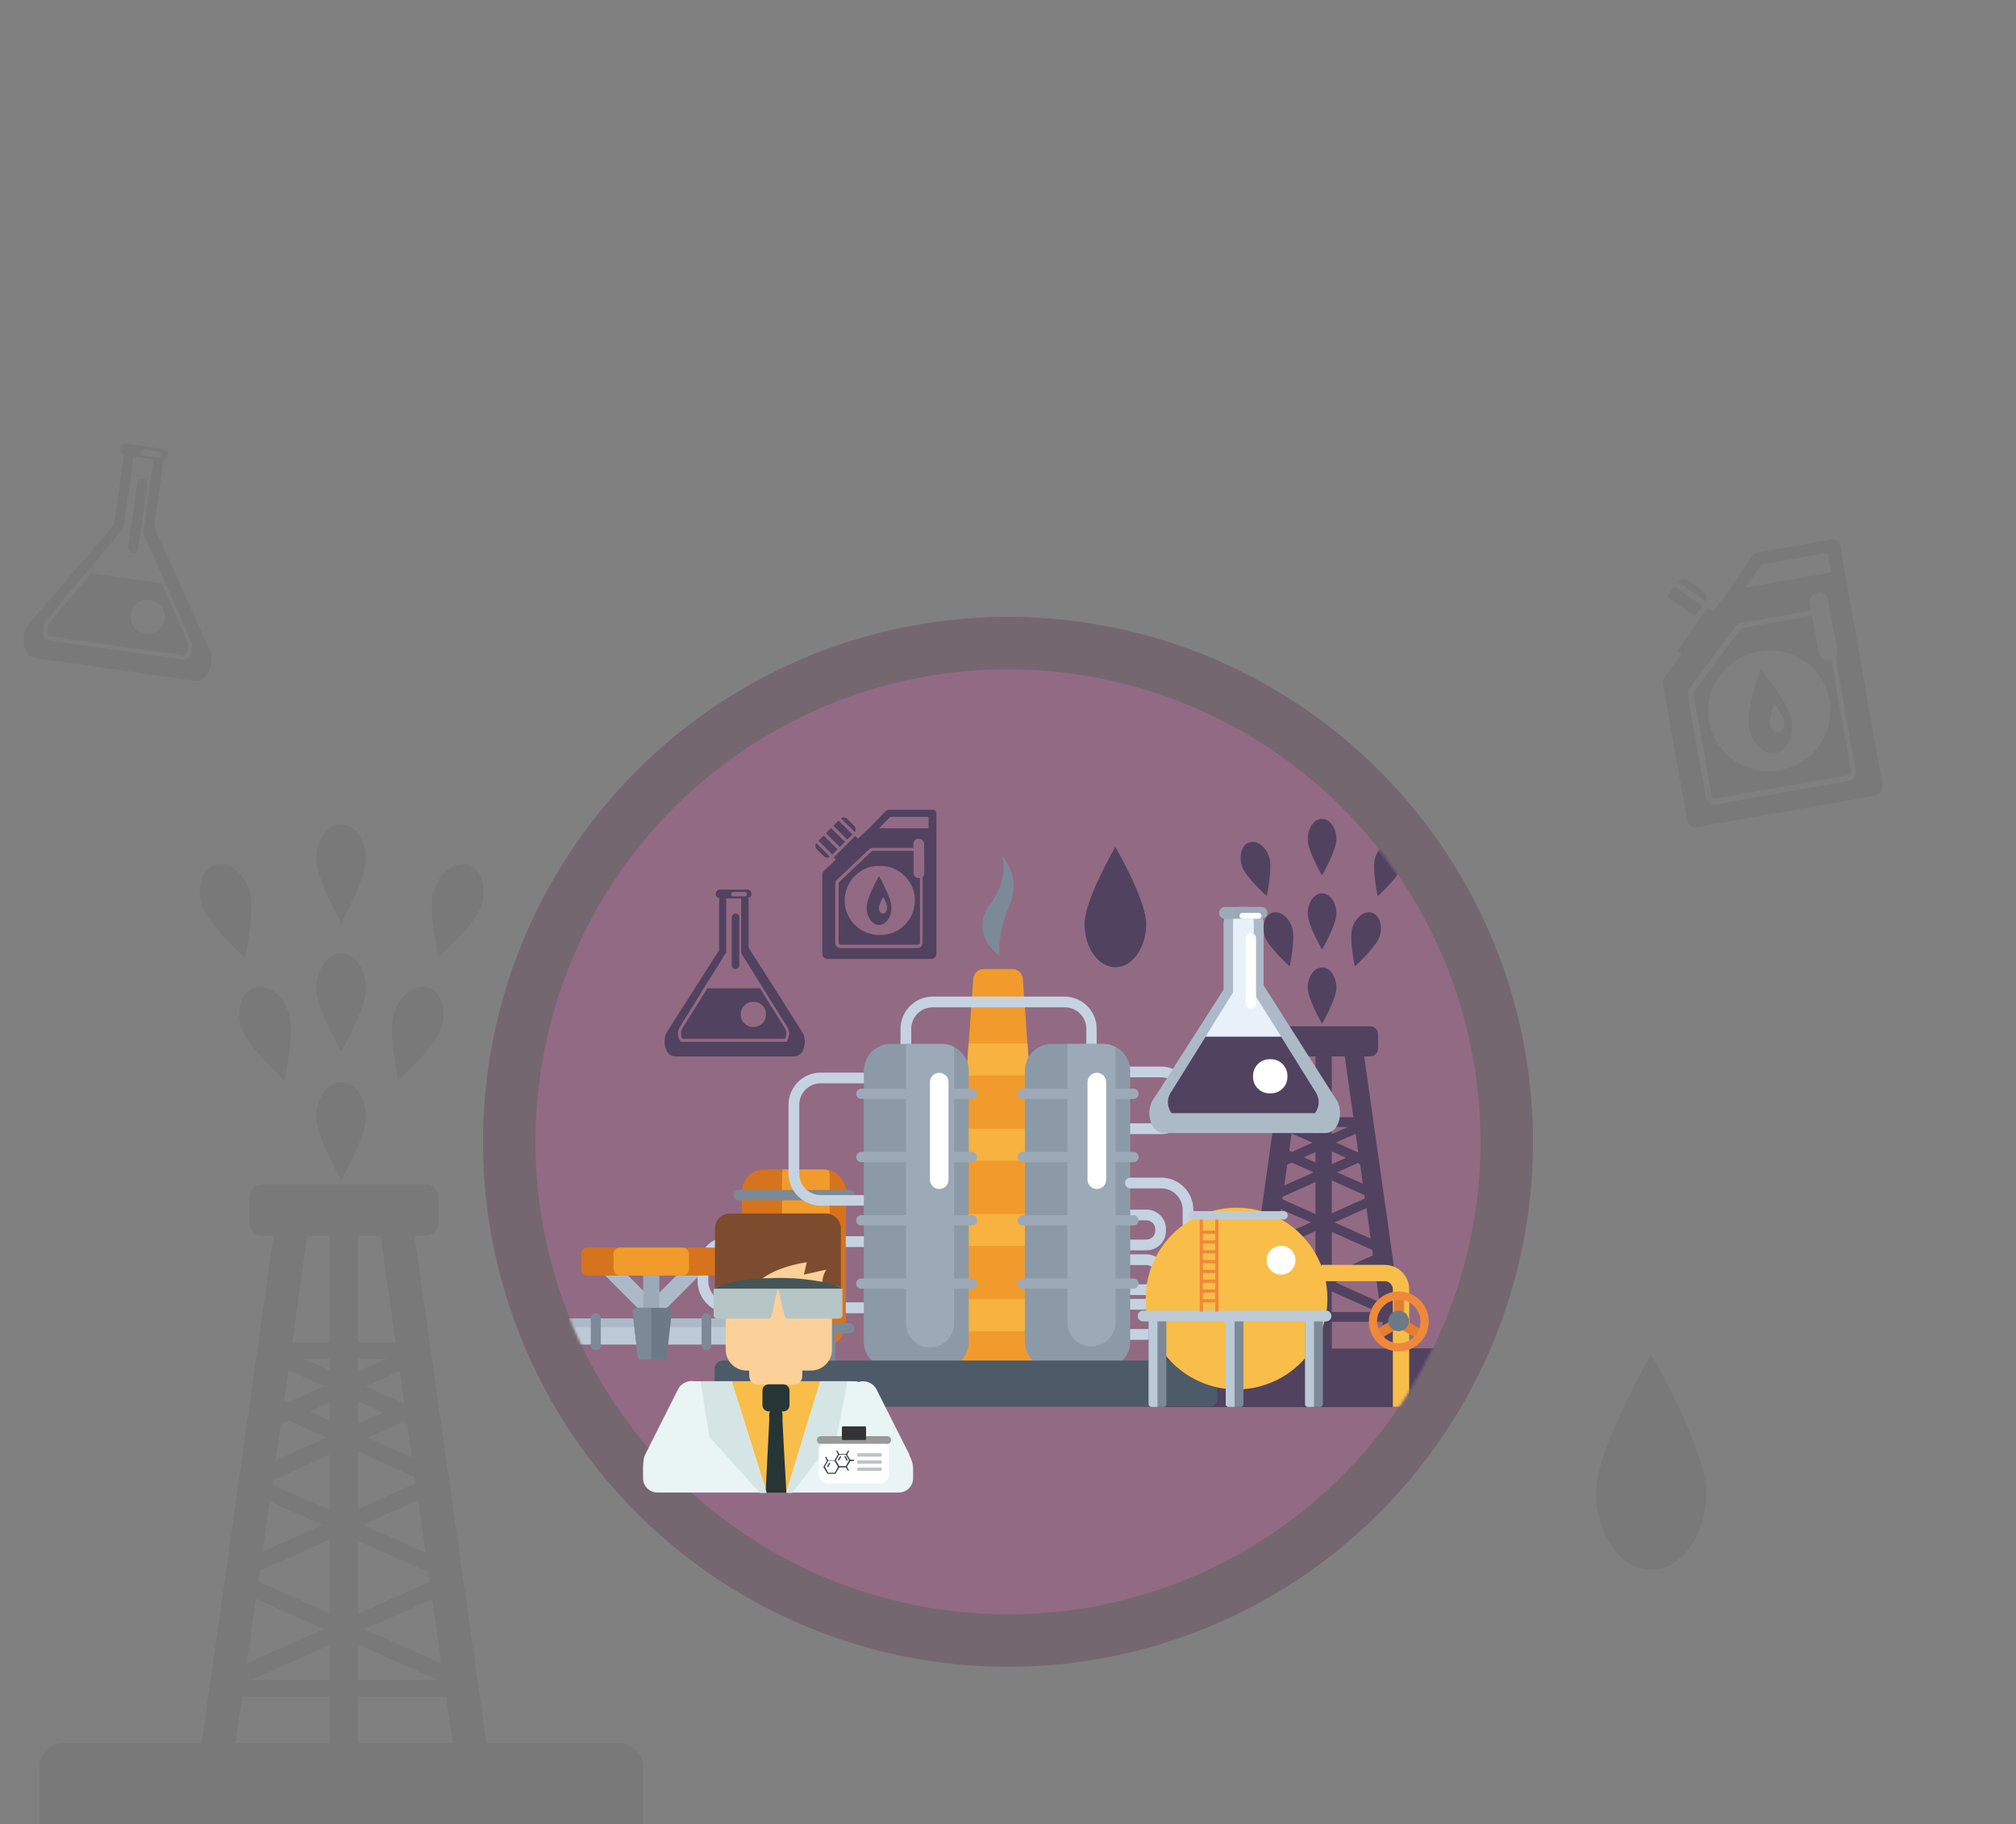 <svg width="768" height="695" viewBox="0 0 768 695" fill="none" xmlns="http://www.w3.org/2000/svg">
<rect x="0" y="0" width="768" height="695" fill="#808080" stroke="none"/>
<g clip-path="url(#clip0)">
<g opacity="0.1">
<path d="M120.496 425.616C120.496 418.221 124.727 412.203 129.98 412.203C135.232 412.203 139.494 418.191 139.494 425.616C139.494 433.041 129.98 449.568 129.98 449.568C129.98 449.568 120.496 433.011 120.496 425.616Z" fill="#404040"/>
<path d="M120.496 376.635C120.496 369.24 124.727 363.222 129.98 363.222C135.232 363.222 139.494 369.21 139.494 376.635C139.494 384.06 129.98 400.587 129.98 400.587C129.98 400.587 120.496 384.03 120.496 376.635Z" fill="#404040"/>
<path d="M120.496 327.413C120.496 319.988 124.727 314 129.98 314C135.232 314 139.494 319.988 139.494 327.413C139.494 334.838 129.98 351.365 129.98 351.365C129.98 351.365 120.496 334.958 120.496 327.413Z" fill="#404040"/>
<path d="M91.983 391.844C89.672 384.808 91.983 377.772 96.875 376.155C101.767 374.538 107.77 378.94 110.051 386.005C112.332 393.071 108.43 411.664 108.43 411.664C108.43 411.664 94.384 398.79 91.983 391.844Z" fill="#404040"/>
<path d="M76.977 345.167C74.696 338.131 76.977 331.125 81.869 329.479C86.761 327.832 92.763 332.263 95.075 339.299C97.385 346.335 93.364 364.898 93.364 364.898C93.364 364.898 79.198 352.203 76.977 345.167Z" fill="#404040"/>
<path d="M168.126 391.844C170.407 384.808 168.126 377.772 163.234 376.155C158.342 374.538 152.34 378.94 150.029 386.005C147.718 393.071 151.679 411.664 151.679 411.664C151.679 411.664 165.845 398.79 168.126 391.844Z" fill="#404040"/>
<path d="M183.313 345.167C185.594 338.131 183.313 331.125 178.421 329.479C173.529 327.832 167.526 332.263 165.215 339.299C162.904 346.335 167.016 364.898 167.016 364.898C167.016 364.898 181.002 352.203 183.313 345.167Z" fill="#404040"/>
<path d="M172.808 646.333H89.312C88.469 646.333 87.659 645.999 87.063 645.404C86.466 644.808 86.131 644.001 86.131 643.16C86.131 642.318 86.466 641.511 87.063 640.915C87.659 640.32 88.469 639.986 89.312 639.986H172.808C173.652 639.986 174.461 640.32 175.058 640.915C175.655 641.511 175.99 642.318 175.99 643.16C175.99 644.001 175.655 644.808 175.058 645.404C174.461 645.999 173.652 646.333 172.808 646.333Z" fill="#404040"/>
<path d="M156.631 517.741H105.609C104.765 517.741 103.956 517.407 103.36 516.812C102.763 516.217 102.428 515.409 102.428 514.568C102.428 513.726 102.763 512.919 103.36 512.324C103.956 511.728 104.765 511.394 105.609 511.394H156.631C157.475 511.394 158.284 511.728 158.881 512.324C159.477 512.919 159.813 513.726 159.813 514.568C159.813 515.409 159.477 516.217 158.881 516.812C158.284 517.407 157.475 517.741 156.631 517.741Z" fill="#404040"/>
<path d="M90.873 641.752C90.242 641.767 89.621 641.595 89.087 641.26C88.554 640.925 88.131 640.44 87.871 639.866C87.697 639.485 87.601 639.074 87.589 638.655C87.576 638.237 87.648 637.821 87.799 637.43C87.95 637.04 88.177 636.684 88.468 636.382C88.759 636.08 89.107 635.84 89.492 635.674L170.017 599.836C170.789 599.491 171.667 599.466 172.458 599.766C173.249 600.066 173.888 600.668 174.234 601.438C174.58 602.208 174.605 603.084 174.304 603.873C174.003 604.662 173.4 605.299 172.628 605.645L92.253 641.573C91.812 641.732 91.341 641.794 90.873 641.752Z" fill="#404040"/>
<path d="M171.278 565.136C170.968 565.913 170.364 566.537 169.597 566.872L159.302 571.483L99.036 598.429L95.135 600.166C94.721 600.354 94.269 600.446 93.814 600.435C93.114 600.403 92.445 600.142 91.909 599.693C91.373 599.243 91.001 598.629 90.85 597.946C90.7 597.264 90.779 596.551 91.076 595.918C91.374 595.286 91.872 594.769 92.493 594.447L100.087 591.064L158.342 565.106L167.016 561.064C167.674 560.776 168.411 560.716 169.108 560.895C169.804 561.075 170.42 561.482 170.857 562.052L171.278 565.136Z" fill="#404040"/>
<path d="M99.186 565.495C98.496 565.441 97.842 565.163 97.325 564.705C96.807 564.246 96.453 563.631 96.317 562.954C96.182 562.277 96.271 561.574 96.572 560.952C96.873 560.33 97.37 559.822 97.986 559.507L161.613 531.064C162.369 530.806 163.194 530.838 163.927 531.153C164.661 531.469 165.25 532.046 165.58 532.771C165.91 533.497 165.957 534.319 165.712 535.078C165.467 535.836 164.947 536.476 164.254 536.873L100.477 565.495C100.051 565.579 99.612 565.579 99.186 565.495Z" fill="#404040"/>
<path d="M164.405 516.663C164.102 517.015 163.722 517.292 163.294 517.472L152.339 522.352L106.99 542.621L101.497 545.046C101.083 545.235 100.632 545.327 100.177 545.316C99.545 545.338 98.92 545.17 98.385 544.834C97.85 544.498 97.428 544.008 97.176 543.43C96.849 542.658 96.835 541.789 97.137 541.007C97.439 540.225 98.034 539.591 98.796 539.238L107.8 535.166L151.379 515.795L160.683 511.604C161.163 511.381 161.693 511.288 162.22 511.335C162.747 511.383 163.252 511.568 163.684 511.873L164.405 516.663Z" fill="#404040"/>
<path d="M171.218 641.752C170.774 641.749 170.335 641.658 169.927 641.483L89.582 605.555C89.2 605.386 88.855 605.143 88.567 604.841C88.278 604.539 88.052 604.183 87.902 603.794C87.751 603.405 87.679 602.99 87.689 602.573C87.7 602.156 87.792 601.745 87.962 601.363C88.131 600.982 88.374 600.638 88.677 600.35C88.98 600.062 89.337 599.837 89.727 599.687C90.117 599.537 90.533 599.465 90.951 599.475C91.369 599.485 91.781 599.578 92.163 599.747L172.538 635.675C172.935 635.825 173.296 636.058 173.596 636.358C173.896 636.657 174.129 637.017 174.279 637.413C174.43 637.81 174.494 638.233 174.468 638.656C174.442 639.079 174.327 639.491 174.129 639.866C173.879 640.428 173.471 640.905 172.954 641.24C172.437 641.575 171.834 641.753 171.218 641.752Z" fill="#404040"/>
<path d="M167.016 600.376C166.568 600.38 166.125 600.277 165.725 600.076L93.904 568.13C93.522 567.959 93.177 567.715 92.889 567.411C92.602 567.107 92.377 566.75 92.228 566.359C92.079 565.968 92.008 565.552 92.02 565.134C92.032 564.717 92.127 564.305 92.298 563.924C92.47 563.543 92.715 563.199 93.02 562.912C93.324 562.625 93.683 562.401 94.074 562.252C94.466 562.103 94.883 562.033 95.302 562.045C95.721 562.057 96.133 562.151 96.515 562.322L168.186 594.268C168.786 594.603 169.262 595.12 169.545 595.745C169.828 596.369 169.903 597.068 169.759 597.738C169.614 598.408 169.258 599.014 168.743 599.467C168.228 599.921 167.58 600.197 166.896 600.256L167.016 600.376Z" fill="#404040"/>
<path d="M161.974 564.118C161.53 564.115 161.091 564.023 160.683 563.848L98.826 536.274C98.444 536.103 98.099 535.858 97.811 535.554C97.524 535.25 97.299 534.893 97.15 534.502C97.001 534.112 96.93 533.696 96.942 533.278C96.955 532.86 97.049 532.449 97.221 532.067C97.392 531.686 97.637 531.342 97.942 531.055C98.246 530.768 98.605 530.544 98.996 530.395C99.388 530.246 99.805 530.176 100.224 530.188C100.643 530.2 101.055 530.294 101.437 530.465L163.294 558.04C163.916 558.362 164.414 558.879 164.711 559.512C165.008 560.144 165.088 560.857 164.937 561.54C164.787 562.222 164.415 562.836 163.879 563.286C163.343 563.736 162.673 563.997 161.974 564.028V564.118Z" fill="#404040"/>
<path d="M159.873 544.028C159.429 544.025 158.99 543.933 158.582 543.759L100.987 518.04C100.215 517.695 99.612 517.057 99.311 516.269C99.01 515.48 99.035 514.604 99.381 513.834C99.728 513.063 100.366 512.462 101.157 512.161C101.948 511.861 102.826 511.886 103.598 512.232L161.223 537.95C161.843 538.27 162.341 538.785 162.639 539.415C162.937 540.045 163.019 540.755 162.872 541.436C162.725 542.117 162.358 542.731 161.827 543.183C161.295 543.636 160.63 543.901 159.933 543.938L159.873 544.028Z" fill="#404040"/>
<path d="M81.029 686.243H80.128C78.452 685.998 76.94 685.102 75.923 683.751C74.905 682.4 74.464 680.702 74.696 679.027L105.939 458.46C106.011 457.594 106.26 456.751 106.67 455.984C107.079 455.217 107.642 454.542 108.323 454C109.005 453.458 109.79 453.06 110.63 452.832C111.471 452.603 112.35 452.549 113.212 452.671C114.075 452.794 114.903 453.091 115.647 453.545C116.39 453.998 117.032 454.599 117.535 455.309C118.037 456.02 118.388 456.825 118.567 457.676C118.746 458.526 118.749 459.405 118.575 460.256L87.361 680.764C87.138 682.282 86.377 683.671 85.215 684.676C84.052 685.682 82.567 686.238 81.029 686.243Z" fill="#404040"/>
<path d="M182.022 686.184H181.122C179.59 686.184 178.108 685.634 176.951 684.633C175.793 683.632 175.036 682.248 174.819 680.734L159.302 571.484L158.342 564.927L152.339 522.352L151.379 515.795L143.516 460.257C143.339 459.403 143.339 458.522 143.517 457.668C143.695 456.814 144.047 456.006 144.551 455.293C145.054 454.58 145.699 453.978 146.445 453.523C147.191 453.069 148.023 452.772 148.889 452.651C149.755 452.53 150.636 452.587 151.479 452.82C152.321 453.052 153.107 453.454 153.788 454.001C154.469 454.549 155.029 455.229 155.436 456.002C155.842 456.774 156.086 457.621 156.151 458.49L163.744 511.933L164.405 516.664L170.827 562.053L171.278 565.047L187.394 678.818C187.535 679.655 187.507 680.511 187.312 681.337C187.118 682.162 186.759 682.941 186.259 683.627C185.759 684.312 185.126 684.892 184.399 685.331C183.671 685.77 182.863 686.06 182.022 686.184Z" fill="#404040"/>
<path d="M131 686.243C127.999 686.243 125.598 684.806 125.598 683.069V462.532C125.598 460.795 127.999 459.358 131 459.358C134.002 459.358 136.403 460.795 136.403 462.532V683.069C136.433 684.806 134.002 686.243 131 686.243Z" fill="#404040"/>
<path d="M161.824 451.125H100.297C97.38 451.125 95.015 453.484 95.015 456.394V465.586C95.015 468.496 97.38 470.855 100.297 470.855H161.824C164.741 470.855 167.106 468.496 167.106 465.586V456.394C167.106 453.484 164.741 451.125 161.824 451.125Z" fill="#404040"/>
<path d="M235.836 664.058H24.124C19.085 664.058 15 668.133 15 673.159V693.698C15 698.725 19.085 702.8 24.124 702.8H235.836C240.875 702.8 244.96 698.725 244.96 693.698V673.159C244.96 668.133 240.875 664.058 235.836 664.058Z" fill="#404040"/>
<path d="M697.749 205.522L669.26 210.57C668.63 210.685 668.072 211.045 667.707 211.571L658.008 225.784C658.008 225.784 658.008 225.784 657.809 226.027L652.608 233.005L650.474 231.514L638.96 247.986L640.62 249.145L634.093 258.019C633.577 258.741 633.363 259.636 633.497 260.513L642.711 312.525C642.914 313.371 643.432 314.107 644.16 314.583C644.887 315.059 645.77 315.238 646.625 315.085L714.409 303.077C715.265 302.927 716.032 302.455 716.552 301.758C717.072 301.061 717.306 300.192 717.206 299.328L700.917 207.384C700.861 207.037 700.729 206.708 700.531 206.418C700.333 206.129 700.073 205.886 699.771 205.708C699.468 205.531 699.13 205.422 698.781 205.39C698.431 205.358 698.079 205.403 697.749 205.522ZM671.06 215.061L696.227 210.603L697.552 218.086L665.104 223.834L671.06 215.061ZM699.981 248.008C700.066 248.47 700.046 248.945 699.922 249.398C699.799 249.851 699.575 250.271 699.268 250.626L706.877 293.578C707.035 294.468 706.833 295.384 706.315 296.125C705.797 296.866 705.006 297.371 704.116 297.528L653.782 306.445C652.892 306.603 651.976 306.401 651.235 305.883C650.494 305.365 649.989 304.574 649.832 303.684L642.971 264.96C642.888 264.503 642.898 264.034 643.002 263.581C643.107 263.128 643.302 262.701 643.578 262.327L648.944 255.112L660.927 238.937L661.215 238.609C661.463 238.26 661.778 237.965 662.142 237.739C662.507 237.514 662.913 237.365 663.336 237.299L689.879 232.597L689.385 229.812C689.237 228.975 689.427 228.114 689.914 227.418C690.401 226.721 691.144 226.247 691.981 226.099L692.686 225.974C693.522 225.826 694.383 226.016 695.08 226.503C695.776 226.989 696.25 227.733 696.399 228.569L699.981 248.008Z" fill="#404040"/>
<path d="M696.657 251.714C695.822 251.812 694.98 251.598 694.294 251.112C693.607 250.627 693.124 249.905 692.938 249.085L690.358 234.522L663.815 239.224C663.633 239.254 663.46 239.321 663.305 239.42C663.15 239.519 663.017 239.648 662.913 239.799L662.686 240.082L650.698 256.222L645.438 263.453C645.209 263.778 645.119 264.18 645.186 264.571L652.017 303.127C652.049 303.31 652.118 303.486 652.219 303.642C652.32 303.799 652.452 303.933 652.606 304.038C652.76 304.143 652.933 304.216 653.116 304.253C653.299 304.29 653.487 304.29 653.67 304.253L704.004 295.336C704.185 295.304 704.357 295.236 704.512 295.138C704.667 295.039 704.8 294.911 704.905 294.76C705.011 294.61 705.085 294.44 705.125 294.261C705.164 294.082 705.168 293.897 705.136 293.716L697.657 251.503L696.651 251.681L696.657 251.714ZM677.506 293.454C671.922 294.405 666.183 293.256 661.395 290.228C656.608 287.199 653.11 282.507 651.577 277.053C650.044 271.6 650.583 265.772 653.09 260.692C655.598 255.613 659.896 251.641 665.158 249.542C666.563 248.986 668.021 248.577 669.51 248.321C672.526 247.666 675.643 247.626 678.675 248.205C681.707 248.783 684.59 249.967 687.154 251.686C689.717 253.405 691.907 255.624 693.592 258.209C695.277 260.795 696.423 263.694 696.962 266.733C697.5 269.772 697.42 272.888 696.725 275.895C696.03 278.902 694.736 281.738 692.92 284.233C691.103 286.728 688.801 288.831 686.153 290.415C683.504 292 680.563 293.033 677.506 293.454Z" fill="#404040"/>
<path d="M648.673 225.05L643.301 221.295C642.954 221.049 642.562 220.875 642.148 220.782C641.733 220.689 641.304 220.679 640.886 220.754C640.227 220.886 639.622 221.21 639.147 221.685L649.728 229.051C650.053 228.367 650.126 227.59 649.933 226.858C649.74 226.125 649.293 225.485 648.673 225.05Z" fill="#404040"/>
<path d="M638.622 229.878L645.732 234.849L648.852 230.385L649.459 229.516L648.852 230.385L648.521 230.859L641.41 225.889L637.889 223.398L638.8 222.094L635.039 227.433L635.1 227.387L638.622 229.878Z" fill="#404040"/>
<path d="M666.193 276.873C667.317 283.215 671.85 287.707 676.347 286.911C680.843 286.114 683.558 280.338 682.434 273.996C681.311 267.654 670.681 254.931 670.681 254.931C670.681 254.931 665.058 270.464 666.193 276.873ZM679.651 274.696C680.032 276.844 679.127 278.769 677.617 279.037C676.107 279.304 674.562 277.813 674.182 275.665C674.326 273.111 674.899 270.6 675.876 268.236C677.531 270.138 678.861 272.299 679.813 274.633L679.651 274.696Z" fill="#404040"/>
<path d="M650 568.497C650 584.806 640.62 598 629 598C617.38 598 608 584.806 608 568.497C608 552.188 629 516 629 516C629 516 650 552.188 650 568.497Z" fill="#404040"/>
<path d="M80.062 247.91C79.93 247.557 79.773 247.214 79.595 246.882L58.686 200.69L62.019 177.304C62.096 176.688 62.077 176.064 61.963 175.454C62.529 175.417 63.061 175.166 63.45 174.752C63.84 174.339 64.058 173.793 64.061 173.225C64.064 172.657 63.852 172.109 63.467 171.692C63.082 171.274 62.554 171.017 61.987 170.974L48.385 169.035C48.093 168.993 47.795 169.01 47.51 169.083C47.224 169.156 46.955 169.285 46.719 169.462C46.484 169.639 46.285 169.861 46.135 170.115C45.984 170.369 45.886 170.65 45.844 170.942C45.764 171.489 45.891 172.048 46.2 172.507C46.51 172.966 46.981 173.292 47.519 173.422C47.248 173.97 47.066 174.556 46.978 175.16L43.455 199.881L11.513 237.099L11.326 237.286C11.124 237.493 10.94 237.717 10.777 237.955C9.87 239.257 9.29 240.758 9.086 242.332C8.852 243.869 8.975 245.439 9.446 246.921C9.654 247.848 10.124 248.697 10.799 249.366C11.475 250.035 12.329 250.496 13.259 250.694L74.263 259.388C75.169 259.446 76.074 259.254 76.878 258.832C77.682 258.41 78.354 257.774 78.821 256.995C79.687 255.704 80.244 254.23 80.449 252.689C80.714 251.088 80.581 249.447 80.062 247.91ZM54.775 171.2L60.818 172.061C61.109 172.103 61.373 172.259 61.549 172.494C61.726 172.729 61.802 173.025 61.76 173.317C61.731 173.536 61.627 173.738 61.465 173.889C61.352 174.032 61.205 174.144 61.035 174.214C60.867 174.283 60.682 174.308 60.501 174.285L54.458 173.424C54.199 173.345 53.976 173.176 53.83 172.947C53.684 172.718 53.625 172.445 53.663 172.176C53.701 171.907 53.835 171.661 54.039 171.482C54.243 171.303 54.504 171.203 54.775 171.2ZM18.478 235.423L34.122 216.674L42.467 206.813L45.698 202.869L46.949 201.58L50.677 175.42C50.718 174.946 50.786 174.475 50.879 174.008L58.491 175.093C58.45 175.567 58.383 176.039 58.29 176.505L54.521 202.953L57.348 209.334L62.344 220.722L72.262 243.088C72.432 243.371 72.577 243.669 72.695 243.977C73.171 245.235 73.272 246.604 72.985 247.919C72.699 249.233 72.037 250.435 71.08 251.381L17.296 243.715C16.642 242.541 16.342 241.201 16.434 239.859C16.525 238.517 17.005 237.231 17.813 236.156C18.013 235.892 18.235 235.647 18.478 235.423Z" fill="#404040"/>
<path d="M70.57 249.733C71.216 248.881 71.605 247.862 71.691 246.796C71.777 245.729 71.555 244.661 71.053 243.717L61.551 222.184L34.737 218.363L19.598 236.383C18.843 237.143 18.323 238.105 18.103 239.154C17.882 240.202 17.97 241.292 18.355 242.292L70.57 249.733ZM56.957 228.576L57.375 228.635C59.019 228.87 60.503 229.748 61.5 231.076C62.497 232.404 62.926 234.074 62.691 235.719L62.635 236.111C62.401 237.755 61.523 239.239 60.195 240.236C58.866 241.233 57.196 241.662 55.552 241.427L55.133 241.368C53.489 241.133 52.005 240.255 51.008 238.927C50.011 237.599 49.583 235.929 49.817 234.284L49.873 233.892C50.108 232.248 50.986 230.764 52.314 229.767C53.642 228.77 55.312 228.341 56.957 228.576Z" fill="#404040"/>
<path d="M50.469 210.622C50.72 210.658 50.975 210.644 51.221 210.581C51.466 210.518 51.697 210.408 51.899 210.256C52.102 210.104 52.273 209.913 52.402 209.695C52.531 209.477 52.615 209.236 52.651 208.985L56.137 184.526C56.209 184.02 56.077 183.505 55.77 183.096C55.463 182.687 55.006 182.416 54.499 182.344C53.993 182.272 53.479 182.404 53.069 182.711C52.66 183.018 52.39 183.475 52.318 183.982L48.821 208.519C48.771 209.015 48.914 209.511 49.222 209.903C49.529 210.295 49.976 210.553 50.469 210.622Z" fill="#404040"/>
</g>
<circle opacity="0.2" cx="384" cy="435" r="200" fill="#4B0731"/>
<circle cx="384" cy="435" r="180" fill="#936A83"/>
<mask id="mask0" mask-type="alpha" maskUnits="userSpaceOnUse" x="204" y="255" width="360" height="360">
<circle cx="384" cy="435" r="180" fill="#936A83"/>
</mask>
<g mask="url(#mask0)">
<path d="M509.103 376.301C509.103 372.034 506.657 368.569 503.643 368.569C500.628 368.569 498.182 372.034 498.182 376.301C498.182 380.568 503.643 390.002 503.643 390.002C503.643 390.002 509.103 380.548 509.103 376.301Z" fill="#514260"/>
<path d="M509.103 348.078C509.103 343.811 506.657 340.346 503.643 340.346C500.628 340.346 498.182 343.811 498.182 348.078C498.182 352.344 503.643 361.779 503.643 361.779C503.643 361.779 509.103 352.325 509.103 348.078Z" fill="#514260"/>
<path d="M509.103 319.716C509.103 315.449 506.657 311.985 503.643 311.985C500.628 311.985 498.182 315.449 498.182 319.814C498.182 324.179 503.643 333.515 503.643 333.515C503.643 333.515 509.103 323.983 509.103 319.716Z" fill="#514260"/>
<path d="M481.855 356.786C483.186 360.838 491.329 368.197 491.329 368.197C491.329 368.197 493.58 357.452 492.268 353.4C490.957 349.348 487.551 346.823 484.674 347.743C481.797 348.663 480.544 352.734 481.855 356.786Z" fill="#514260"/>
<path d="M482.599 341.363C482.599 341.363 484.85 330.618 483.539 326.566C482.228 322.515 478.822 319.97 475.945 320.91C473.067 321.849 471.815 325.881 473.146 330.031C474.477 334.18 482.599 341.363 482.599 341.363Z" fill="#514260"/>
<path d="M525.563 356.786C526.874 352.735 525.563 348.683 522.744 347.743C519.926 346.804 516.481 349.348 515.17 353.4C513.858 357.452 516.109 368.197 516.109 368.197C516.109 368.197 524.232 360.838 525.563 356.786Z" fill="#514260"/>
<path d="M534.272 330.03C535.603 325.959 534.272 321.927 531.473 320.987C528.674 320.048 525.21 322.592 523.879 326.644C522.548 330.695 524.838 341.441 524.838 341.441C524.838 341.441 532.961 333.945 534.272 330.03Z" fill="#514260"/>
<path d="M564.396 513.664H535.428L527.364 456.648L527.109 454.886L523.41 428.737L523.038 425.996L519.691 402.45H521.942C522.747 402.45 523.518 402.13 524.087 401.561C524.656 400.992 524.976 400.221 524.976 399.416V394.014C524.979 393.615 524.902 393.219 524.75 392.85C524.599 392.481 524.375 392.145 524.093 391.863C523.811 391.581 523.475 391.357 523.106 391.206C522.737 391.054 522.341 390.977 521.942 390.98H486.574C486.174 390.977 485.779 391.054 485.409 391.206C485.04 391.357 484.705 391.581 484.422 391.863C484.14 392.145 483.917 392.481 483.765 392.85C483.614 393.219 483.537 393.615 483.54 394.014V399.318C483.527 399.725 483.595 400.13 483.742 400.509C483.889 400.889 484.11 401.235 484.393 401.527C484.676 401.819 485.015 402.051 485.389 402.21C485.764 402.369 486.167 402.45 486.574 402.45H488.824L473.166 513.762H442.808C441.42 513.762 440.089 514.312 439.106 515.292C438.123 516.271 437.568 517.6 437.563 518.988V530.83C437.562 531.518 437.698 532.199 437.962 532.834C438.226 533.47 438.613 534.047 439.1 534.532C439.587 535.018 440.166 535.402 440.802 535.664C441.438 535.925 442.12 536.059 442.808 536.056H564.396C565.083 536.059 565.764 535.925 566.399 535.663C567.034 535.402 567.612 535.017 568.097 534.531C568.583 534.045 568.968 533.468 569.23 532.833C569.491 532.198 569.625 531.517 569.622 530.83V518.988C569.635 518.294 569.51 517.604 569.253 516.958C568.996 516.313 568.613 515.725 568.127 515.229C567.64 514.734 567.059 514.34 566.419 514.071C565.778 513.803 565.091 513.664 564.396 513.664ZM485.849 475.79L501.136 468.998V485.244L485.477 478.257L485.83 475.79H485.849ZM488.648 455.904L501.136 450.326V462.52L488.531 456.883L488.648 455.904ZM490.39 443.69L492.132 442.908L500.431 446.607L489.275 451.618L490.39 443.69ZM523.019 478.257L507.36 485.264V469.312L522.745 476.182L523.019 478.257ZM507.36 449.699L519.77 455.297L519.946 456.589L507.341 462.226L507.36 449.699ZM518.125 443.456L519.182 450.952L509.396 446.607L517.225 443.084L518.125 443.456ZM507.36 443.456V438.66L512.801 441.087L507.36 443.456ZM501.155 442.849L496.654 440.891L501.155 438.934V442.849ZM484.988 481.995L499.805 488.572L483.011 496.068L484.988 481.995ZM523.567 481.995L525.524 496.107L508.75 488.572L523.567 481.995ZM522.138 471.856L508.437 465.691L520.572 460.269L522.138 471.856ZM517.421 438.973H517.225L508.946 435.274L516.442 431.927L517.421 438.973ZM507.301 432.084V429.363H513.506L507.301 432.084ZM501.136 431.81L495.538 429.304H501.136V431.81ZM500.001 435.313L492.171 438.817L491.173 438.367L491.976 431.81L500.001 435.313ZM499.355 465.671L486.456 471.543L487.983 460.699L499.355 465.671ZM501.136 491.997V499.826H483.735L501.136 491.997ZM507.341 491.997L524.78 499.826H507.341V491.997ZM515.581 425.664H507.341V402.45H512.293L515.581 425.664ZM501.136 402.45V425.703H492.935L496.223 402.45H501.136ZM481.935 503.584H501.136V513.762H480.506L481.935 503.584ZM507.38 513.762V503.584H526.62L528.049 513.762H507.38Z" fill="#514260"/>
<path d="M436.643 351.971C436.643 361.092 431.397 368.471 424.899 368.471C418.4 368.471 413.155 361.092 413.155 351.971C413.155 342.85 424.899 322.611 424.899 322.611C424.899 322.611 436.643 342.85 436.643 351.971Z" fill="#514260"/>
<path d="M343.846 500.315H278.003C274.751 500.31 271.635 499.015 269.337 496.714C267.04 494.413 265.75 491.294 265.75 488.043V483.247C265.747 481.636 266.062 480.04 266.676 478.55C267.291 477.06 268.193 475.705 269.33 474.564C270.468 473.422 271.82 472.516 273.308 471.897C274.796 471.278 276.391 470.958 278.003 470.956H343.846C347.098 470.961 350.214 472.256 352.512 474.557C354.809 476.858 356.099 479.976 356.099 483.228V487.984C356.107 489.599 355.796 491.2 355.184 492.694C354.572 494.189 353.671 495.548 352.532 496.693C351.394 497.839 350.041 498.748 348.55 499.37C347.06 499.991 345.461 500.313 343.846 500.315ZM278.003 475.066C275.833 475.066 273.752 475.928 272.217 477.462C270.683 478.997 269.821 481.078 269.821 483.247V487.984C269.821 490.154 270.683 492.235 272.217 493.769C273.752 495.304 275.833 496.166 278.003 496.166H343.846C346.013 496.161 348.089 495.296 349.619 493.763C351.149 492.229 352.008 490.151 352.008 487.984V483.247C352.008 481.081 351.149 479.003 349.619 477.469C348.089 475.935 346.013 475.071 343.846 475.066H278.003Z" fill="#C5D3E1"/>
<path d="M322.218 454.005V504.347C322.218 506.61 321.319 508.781 319.719 510.381C318.118 511.982 315.948 512.881 313.685 512.881H291.195C288.93 512.881 286.757 511.982 285.154 510.383C283.55 508.783 282.647 506.612 282.642 504.347V454.005C282.657 451.747 283.565 449.586 285.168 447.995C286.77 446.403 288.937 445.51 291.195 445.51H313.685C314.399 445.509 315.111 445.608 315.798 445.804C317.625 446.267 319.247 447.324 320.409 448.808C321.57 450.292 322.207 452.12 322.218 454.005Z" fill="#D6741D"/>
<path d="M291.096 518.834C291.09 519.412 290.857 519.964 290.447 520.371C290.036 520.778 289.481 521.006 288.903 521.006C288.327 521.006 287.775 520.777 287.367 520.37C286.96 519.963 286.731 519.41 286.731 518.834V508.147C286.731 507.569 286.959 507.014 287.366 506.604C287.773 506.193 288.325 505.96 288.903 505.955C289.191 505.955 289.476 506.011 289.742 506.121C290.008 506.232 290.25 506.393 290.453 506.597C290.657 506.8 290.818 507.042 290.929 507.308C291.039 507.574 291.096 507.859 291.096 508.147V518.834Z" fill="#7C8A98"/>
<path d="M318.224 518.834C318.224 519.41 317.995 519.963 317.587 520.37C317.18 520.777 316.627 521.006 316.051 521.006C315.764 521.009 315.479 520.955 315.213 520.847C314.948 520.739 314.706 520.579 314.502 520.377C314.298 520.175 314.136 519.935 314.026 519.67C313.916 519.405 313.859 519.121 313.859 518.834V508.147C313.856 507.86 313.91 507.575 314.018 507.309C314.126 507.043 314.286 506.802 314.488 506.598C314.69 506.394 314.931 506.232 315.195 506.122C315.46 506.011 315.744 505.955 316.031 505.955C316.319 505.955 316.604 506.011 316.87 506.121C317.136 506.232 317.378 506.393 317.581 506.597C317.785 506.8 317.947 507.042 318.057 507.308C318.167 507.574 318.224 507.859 318.224 508.147V518.834Z" fill="#7C8A98"/>
<path d="M325.465 506.051C325.465 506.57 325.259 507.068 324.892 507.435C324.525 507.802 324.027 508.008 323.508 508.008H281.347C280.828 508.008 280.33 507.802 279.963 507.435C279.596 507.068 279.39 506.57 279.39 506.051C279.39 505.532 279.596 505.034 279.963 504.667C280.33 504.3 280.828 504.094 281.347 504.094H323.508C323.765 504.094 324.019 504.144 324.257 504.243C324.494 504.341 324.71 504.485 324.892 504.667C325.074 504.849 325.218 505.065 325.316 505.302C325.415 505.54 325.465 505.794 325.465 506.051Z" fill="#7C8A98"/>
<path d="M316.053 447.879V491.527C316.053 492.716 315.819 493.893 315.363 494.992C314.907 496.09 314.24 497.088 313.398 497.928C312.556 498.768 311.557 499.433 310.458 499.887C309.358 500.34 308.18 500.572 306.991 500.569C305.801 500.575 304.622 500.344 303.521 499.892C302.421 499.44 301.421 498.774 300.578 497.934C299.736 497.093 299.068 496.094 298.614 494.995C298.159 493.895 297.926 492.717 297.929 491.527V447.879C297.908 447.08 298 446.283 298.203 445.51H313.607C314.322 445.509 315.033 445.608 315.721 445.804C315.916 446.479 316.028 447.176 316.053 447.879Z" fill="#F19B2C"/>
<path d="M325.465 455.297C325.465 455.816 325.259 456.314 324.892 456.681C324.525 457.048 324.027 457.254 323.508 457.254H281.347C280.828 457.254 280.33 457.048 279.963 456.681C279.596 456.314 279.39 455.816 279.39 455.297C279.39 454.778 279.596 454.28 279.963 453.913C280.33 453.546 280.828 453.339 281.347 453.339H323.508C323.765 453.339 324.019 453.39 324.257 453.488C324.494 453.587 324.71 453.731 324.892 453.913C325.074 454.094 325.218 454.31 325.316 454.548C325.415 454.785 325.465 455.04 325.465 455.297Z" fill="#7C8A98"/>
<path d="M328.948 459.31H312.644C309.392 459.305 306.276 458.01 303.979 455.709C301.681 453.408 300.391 450.289 300.391 447.038V420.888C300.391 417.638 301.682 414.522 303.98 412.224C306.278 409.926 309.394 408.635 312.644 408.635H328.948C329.488 408.635 330.006 408.85 330.388 409.231C330.769 409.613 330.984 410.131 330.984 410.671C330.984 411.211 330.769 411.728 330.388 412.11C330.006 412.492 329.488 412.706 328.948 412.706H312.644C310.477 412.712 308.401 413.576 306.871 415.11C305.341 416.643 304.482 418.722 304.482 420.888V447.038C304.472 448.117 304.675 449.188 305.08 450.188C305.486 451.189 306.085 452.099 306.843 452.867C307.602 453.634 308.505 454.244 309.501 454.662C310.496 455.079 311.564 455.295 312.644 455.298H328.948C329.491 455.298 330.011 455.513 330.395 455.897C330.778 456.28 330.994 456.8 330.994 457.343C330.994 457.885 330.778 458.406 330.395 458.789C330.011 459.173 329.491 459.388 328.948 459.388V459.31Z" fill="#C5D3E1"/>
<path d="M442.282 432.045H430.538C429.996 432.045 429.475 431.83 429.092 431.446C428.708 431.063 428.493 430.542 428.493 430C428.493 429.457 428.708 428.937 429.092 428.554C429.475 428.17 429.996 427.954 430.538 427.954H442.282C444.452 427.954 446.533 427.092 448.067 425.558C449.601 424.024 450.463 421.943 450.463 419.773V418.579C450.458 416.412 449.594 414.336 448.06 412.806C446.526 411.276 444.448 410.417 442.282 410.417H430.538C429.996 410.417 429.475 410.201 429.092 409.818C428.708 409.434 428.493 408.914 428.493 408.372C428.493 407.829 428.708 407.309 429.092 406.925C429.475 406.542 429.996 406.326 430.538 406.326H442.282C445.53 406.331 448.644 407.624 450.94 409.921C453.237 412.217 454.53 415.331 454.535 418.579V419.773C454.535 423.024 453.244 426.143 450.947 428.444C448.65 430.745 445.533 432.04 442.282 432.045Z" fill="#C5D3E1"/>
<path d="M436.759 476.339H430.554C430.011 476.339 429.491 476.123 429.108 475.74C428.724 475.356 428.509 474.836 428.509 474.294C428.509 473.751 428.724 473.231 429.108 472.847C429.491 472.464 430.011 472.248 430.554 472.248H436.759C437.648 472.243 438.499 471.886 439.126 471.255C439.754 470.624 440.106 469.771 440.106 468.882V468.255C440.1 467.369 439.746 466.521 439.12 465.894C438.493 465.268 437.645 464.913 436.759 464.908H430.554C430.011 464.908 429.491 464.693 429.108 464.309C428.724 463.926 428.509 463.405 428.509 462.863C428.509 462.32 428.724 461.8 429.108 461.416C429.491 461.033 430.011 460.817 430.554 460.817H436.759C438.731 460.817 440.623 461.601 442.018 462.996C443.413 464.391 444.196 466.283 444.196 468.255V468.882C444.196 470.856 443.413 472.75 442.019 474.148C440.625 475.546 438.733 476.334 436.759 476.339Z" fill="#C5D3E1"/>
<path d="M436.759 493.369H430.554C430.011 493.369 429.491 493.153 429.108 492.77C428.724 492.386 428.509 491.866 428.509 491.323C428.509 490.781 428.724 490.261 429.108 489.877C429.491 489.493 430.011 489.278 430.554 489.278H436.759C437.646 489.278 438.498 488.925 439.125 488.298C439.753 487.67 440.106 486.819 440.106 485.931V485.305C440.106 484.415 439.754 483.562 439.126 482.931C438.499 482.3 437.648 481.943 436.759 481.938H430.554C430.014 481.938 429.496 481.723 429.115 481.342C428.733 480.96 428.518 480.442 428.518 479.902C428.518 479.362 428.733 478.845 429.115 478.463C429.496 478.081 430.014 477.867 430.554 477.867H436.759C438.731 477.867 440.623 478.65 442.018 480.045C443.413 481.44 444.196 483.332 444.196 485.305V485.931C444.196 487.903 443.413 489.795 442.018 491.19C440.623 492.585 438.731 493.369 436.759 493.369Z" fill="#C5D3E1"/>
<path d="M436.759 510.417H430.554C430.011 510.417 429.491 510.202 429.108 509.818C428.724 509.434 428.509 508.914 428.509 508.372C428.509 507.829 428.724 507.309 429.108 506.925C429.491 506.542 430.011 506.326 430.554 506.326H436.759C437.645 506.321 438.493 505.967 439.12 505.34C439.746 504.714 440.1 503.865 440.106 502.979V502.275C440.1 501.389 439.746 500.54 439.12 499.914C438.493 499.287 437.645 498.933 436.759 498.928H430.554C430.011 498.928 429.491 498.712 429.108 498.329C428.724 497.945 428.509 497.425 428.509 496.882C428.509 496.34 428.724 495.82 429.108 495.436C429.491 495.052 430.011 494.837 430.554 494.837H436.759C438.73 494.842 440.618 495.627 442.012 497.021C443.406 498.415 444.191 500.304 444.196 502.275V502.921C444.202 503.902 444.013 504.874 443.642 505.782C443.271 506.69 442.724 507.516 442.033 508.212C441.342 508.909 440.521 509.462 439.615 509.84C438.71 510.218 437.74 510.415 436.759 510.417Z" fill="#C5D3E1"/>
<path d="M399.982 517.678C399.982 519.89 387.847 521.847 385.616 521.847H374.811C372.56 521.847 360.523 520.027 360.523 517.757L361.247 507.226L362.128 495.032L363.557 474.637L364.418 462.58L365.847 442.263L366.708 430.01L368.156 409.713L369.018 397.5L370.74 373.229C370.745 372.153 371.177 371.122 371.939 370.363C372.702 369.603 373.735 369.177 374.811 369.177H385.616C386.695 369.177 387.731 369.606 388.494 370.37C389.258 371.133 389.687 372.169 389.687 373.248L391.409 397.519L392.271 409.733L393.739 430.03L394.58 442.205L396.068 462.482L396.929 474.676L398.358 494.954L399.239 507.148L399.982 517.678Z" fill="#F19B2C"/>
<path d="M392.27 409.712H368.156L369.017 397.518H391.428L392.27 409.712Z" fill="#F7B23F"/>
<path d="M394.579 442.184H365.846L366.707 430.009H393.737L394.579 442.184Z" fill="#F7B23F"/>
<path d="M396.869 474.675H364.75C364.323 474.676 363.897 474.637 363.478 474.558L364.339 462.501H396.067L396.869 474.675Z" fill="#F7B23F"/>
<path d="M399.18 507.147H361.247L362.128 494.953H398.299L399.18 507.147Z" fill="#F7B23F"/>
<path d="M415.798 399.769C415.532 399.769 415.269 399.715 415.025 399.611C414.781 399.506 414.561 399.353 414.378 399.161C414.195 398.969 414.053 398.741 413.96 398.493C413.868 398.244 413.827 397.979 413.84 397.713V391.939C413.84 389.769 412.978 387.688 411.444 386.154C409.91 384.62 407.829 383.758 405.659 383.758H355.375C354.296 383.75 353.226 383.956 352.226 384.364C351.227 384.771 350.318 385.373 349.552 386.133C348.786 386.894 348.178 387.798 347.764 388.795C347.349 389.791 347.135 390.86 347.135 391.939V397.713C347.135 398.253 346.921 398.771 346.539 399.153C346.157 399.535 345.639 399.749 345.1 399.749C344.56 399.749 344.042 399.535 343.66 399.153C343.278 398.771 343.064 398.253 343.064 397.713V391.939C343.064 388.688 344.354 385.569 346.652 383.268C348.949 380.967 352.065 379.672 355.317 379.667H405.522C408.773 379.672 411.89 380.967 414.187 383.268C416.484 385.569 417.775 388.688 417.775 391.939V397.713C417.788 397.98 417.746 398.247 417.653 398.497C417.559 398.747 417.415 398.976 417.23 399.168C417.045 399.361 416.822 399.513 416.576 399.617C416.33 399.72 416.065 399.772 415.798 399.769Z" fill="#C5D3E1"/>
<path d="M380.762 325.176C381.388 325.176 389.335 333.651 384.677 344.593C380.018 355.534 380.41 364.166 381.036 364.048C379.842 364.048 369.292 355.299 377.121 344.652C384.951 334.004 381.975 325.196 380.762 325.176Z" fill="#7C8A98"/>
<path d="M369.057 407.931V511.14C369.057 513.843 367.986 516.436 366.079 518.351C364.171 520.266 361.582 521.347 358.879 521.357H339.306C336.597 521.357 333.998 520.281 332.082 518.365C330.166 516.449 329.089 513.85 329.089 511.14V407.931C329.087 406.589 329.349 405.259 329.862 404.018C330.374 402.777 331.127 401.65 332.076 400.701C333.025 399.751 334.153 398.999 335.393 398.486C336.634 397.974 337.964 397.711 339.306 397.714H358.879C361.579 397.734 364.162 398.819 366.067 400.732C367.973 402.644 369.047 405.231 369.057 407.931Z" fill="#8C9AA8"/>
<path d="M363.46 398.83V503.722C363.517 504.959 363.323 506.195 362.889 507.355C362.455 508.515 361.79 509.575 360.935 510.471C360.079 511.367 359.051 512.08 357.912 512.567C356.774 513.054 355.548 513.305 354.309 513.305C353.071 513.305 351.845 513.054 350.706 512.567C349.568 512.08 348.539 511.367 347.684 510.471C346.829 509.575 346.164 508.515 345.73 507.355C345.296 506.195 345.102 504.959 345.159 503.722V397.714H358.86C360.46 397.719 362.036 398.101 363.46 398.83Z" fill="#9CAAB8"/>
<path d="M372.247 416.699C372.247 417.219 372.041 417.716 371.674 418.084C371.307 418.451 370.809 418.657 370.29 418.657H328.129C327.61 418.657 327.112 418.451 326.745 418.084C326.378 417.716 326.172 417.219 326.172 416.699C326.172 416.18 326.378 415.683 326.745 415.315C327.112 414.948 327.61 414.742 328.129 414.742H370.29C370.809 414.742 371.307 414.948 371.674 415.315C372.041 415.683 372.247 416.18 372.247 416.699Z" fill="#9CAAB8"/>
<path d="M372.247 440.795C372.247 441.314 372.041 441.812 371.674 442.179C371.307 442.546 370.809 442.752 370.29 442.752H328.129C327.61 442.752 327.112 442.546 326.745 442.179C326.378 441.812 326.172 441.314 326.172 440.795C326.172 440.276 326.378 439.778 326.745 439.411C327.112 439.044 327.61 438.837 328.129 438.837H370.29C370.809 438.837 371.307 439.044 371.674 439.411C372.041 439.778 372.247 440.276 372.247 440.795Z" fill="#9CAAB8"/>
<path d="M372.247 464.909C372.247 465.428 372.041 465.926 371.674 466.293C371.307 466.66 370.809 466.866 370.29 466.866H328.129C327.61 466.866 327.112 466.66 326.745 466.293C326.378 465.926 326.172 465.428 326.172 464.909C326.172 464.39 326.378 463.892 326.745 463.525C327.112 463.158 327.61 462.952 328.129 462.952H370.29C370.809 462.952 371.307 463.158 371.674 463.525C372.041 463.892 372.247 464.39 372.247 464.909Z" fill="#9CAAB8"/>
<path d="M372.247 489.004C372.247 489.523 372.041 490.021 371.674 490.388C371.307 490.755 370.809 490.962 370.29 490.962H328.129C327.61 490.962 327.112 490.755 326.745 490.388C326.378 490.021 326.172 489.523 326.172 489.004C326.172 488.485 326.378 487.987 326.745 487.62C327.112 487.253 327.61 487.047 328.129 487.047H370.29C370.809 487.047 371.307 487.253 371.674 487.62C372.041 487.987 372.247 488.485 372.247 489.004Z" fill="#9CAAB8"/>
<path d="M430.555 407.931V511.14C430.555 513.85 429.479 516.449 427.563 518.365C425.647 520.281 423.048 521.357 420.338 521.357H400.648C397.938 521.357 395.339 520.281 393.423 518.365C391.507 516.449 390.431 513.85 390.431 511.14V407.931C390.428 406.589 390.691 405.259 391.203 404.018C391.716 402.777 392.468 401.65 393.417 400.701C394.367 399.751 395.494 398.999 396.735 398.486C397.976 397.974 399.305 397.711 400.648 397.714H420.338C423.045 397.724 425.638 398.804 427.552 400.718C429.465 402.632 430.545 405.224 430.555 407.931Z" fill="#8C9AA8"/>
<path d="M424.958 398.83V503.722C424.958 506.151 423.993 508.481 422.275 510.199C420.558 511.917 418.228 512.882 415.798 512.882C413.369 512.882 411.039 511.917 409.321 510.199C407.603 508.481 406.638 506.151 406.638 503.722V397.714H420.339C421.945 397.716 423.528 398.098 424.958 398.83Z" fill="#9CAAB8"/>
<path d="M433.746 416.699C433.746 417.219 433.54 417.716 433.172 418.084C432.805 418.451 432.308 418.657 431.788 418.657H389.628C389.109 418.657 388.611 418.451 388.244 418.084C387.877 417.716 387.671 417.219 387.671 416.699C387.671 416.18 387.877 415.683 388.244 415.315C388.611 414.948 389.109 414.742 389.628 414.742H431.788C432.308 414.742 432.805 414.948 433.172 415.315C433.54 415.683 433.746 416.18 433.746 416.699Z" fill="#9CAAB8"/>
<path d="M433.746 440.795C433.746 441.314 433.54 441.812 433.172 442.179C432.805 442.546 432.308 442.752 431.788 442.752H389.628C389.109 442.752 388.611 442.546 388.244 442.179C387.877 441.812 387.671 441.314 387.671 440.795C387.671 440.276 387.877 439.778 388.244 439.411C388.611 439.044 389.109 438.837 389.628 438.837H431.788C432.308 438.837 432.805 439.044 433.172 439.411C433.54 439.778 433.746 440.276 433.746 440.795Z" fill="#9CAAB8"/>
<path d="M433.746 464.909C433.746 465.428 433.54 465.926 433.172 466.293C432.805 466.66 432.308 466.866 431.788 466.866H389.628C389.109 466.866 388.611 466.66 388.244 466.293C387.877 465.926 387.671 465.428 387.671 464.909C387.671 464.39 387.877 463.892 388.244 463.525C388.611 463.158 389.109 462.952 389.628 462.952H431.788C432.308 462.952 432.805 463.158 433.172 463.525C433.54 463.892 433.746 464.39 433.746 464.909Z" fill="#9CAAB8"/>
<path d="M433.746 489.004C433.746 489.523 433.54 490.021 433.172 490.388C432.805 490.755 432.308 490.962 431.788 490.962H389.628C389.109 490.962 388.611 490.755 388.244 490.388C387.877 490.021 387.671 489.523 387.671 489.004C387.671 488.485 387.877 487.987 388.244 487.62C388.611 487.253 389.109 487.047 389.628 487.047H431.788C432.308 487.047 432.805 487.253 433.172 487.62C433.54 487.987 433.746 488.485 433.746 489.004Z" fill="#9CAAB8"/>
<path d="M452.498 520.183C452.233 520.184 451.97 520.13 451.726 520.025C451.482 519.921 451.262 519.768 451.079 519.576C450.895 519.384 450.753 519.156 450.661 518.907C450.569 518.658 450.528 518.393 450.541 518.128V460.916C450.541 458.746 449.679 456.665 448.145 455.131C446.61 453.596 444.529 452.734 442.36 452.734H430.616C430.073 452.734 429.553 452.519 429.169 452.135C428.786 451.752 428.57 451.231 428.57 450.689C428.57 450.146 428.786 449.626 429.169 449.243C429.553 448.859 430.073 448.644 430.616 448.644H442.36C445.611 448.649 448.727 449.944 451.025 452.245C453.322 454.546 454.612 457.664 454.612 460.916V518.128C454.627 518.407 454.582 518.686 454.48 518.946C454.379 519.206 454.222 519.441 454.022 519.636C453.822 519.831 453.582 519.98 453.32 520.075C453.057 520.169 452.777 520.206 452.498 520.183Z" fill="#C5D3E1"/>
<path d="M460.598 518.323H275.378C273.638 518.323 272.227 519.734 272.227 521.475V532.807C272.227 534.548 273.638 535.959 275.378 535.959H460.598C462.339 535.959 463.75 534.548 463.75 532.807V521.475C463.75 519.734 462.339 518.323 460.598 518.323Z" fill="#4D5A68"/>
<path d="M361.344 449.425C361.344 450.365 360.971 451.266 360.307 451.931C359.642 452.595 358.741 452.968 357.802 452.968C357.336 452.968 356.876 452.877 356.446 452.699C356.016 452.52 355.625 452.26 355.296 451.931C354.967 451.602 354.707 451.211 354.528 450.781C354.35 450.351 354.259 449.891 354.259 449.425V412.237C354.259 411.771 354.35 411.311 354.528 410.881C354.707 410.451 354.967 410.06 355.296 409.731C355.625 409.403 356.016 409.142 356.446 408.964C356.876 408.785 357.336 408.694 357.802 408.694C358.741 408.694 359.642 409.067 360.307 409.731C360.971 410.396 361.344 411.297 361.344 412.237V449.425Z" fill="white"/>
<path d="M421.396 449.425C421.391 450.367 421.013 451.268 420.346 451.932C419.678 452.596 418.775 452.968 417.834 452.968C416.894 452.968 415.993 452.595 415.329 451.931C414.664 451.266 414.291 450.365 414.291 449.425V412.237C414.291 411.297 414.664 410.396 415.329 409.731C415.993 409.067 416.894 408.694 417.834 408.694C418.775 408.694 419.678 409.066 420.346 409.73C421.013 410.394 421.391 411.295 421.396 412.237V449.425Z" fill="white"/>
<path d="M510.433 424.098C510.453 425.658 510.104 427.2 509.415 428.6C509.067 429.446 508.491 430.179 507.752 430.718C507.013 431.257 506.138 431.581 505.226 431.653H443.14C442.228 431.581 441.354 431.257 440.615 430.718C439.875 430.179 439.3 429.446 438.952 428.6C438.263 427.182 437.905 425.626 437.905 424.049C437.905 422.473 438.263 420.916 438.952 419.498C439.083 419.24 439.234 418.991 439.402 418.755C439.443 418.681 439.496 418.615 439.559 418.559C439.948 417.976 440.47 417.494 441.083 417.154C441.696 416.813 442.381 416.624 443.082 416.602H505.168C505.871 416.624 506.559 416.813 507.175 417.153C507.791 417.494 508.317 417.975 508.71 418.559C508.933 418.859 509.135 419.172 509.317 419.498C510.053 420.92 510.436 422.497 510.433 424.098Z" fill="#ACBAC8"/>
<path d="M475.083 345.513H472.421C468.941 345.513 466.119 348.334 466.119 351.815V392.253C466.119 395.734 468.941 398.556 472.421 398.556H475.083C478.564 398.556 481.386 395.734 481.386 392.253V351.815C481.386 348.334 478.564 345.513 475.083 345.513Z" fill="#ACBAC8"/>
<path d="M510.433 424.099C510.453 425.659 510.104 427.201 509.415 428.601H438.952C438.263 427.183 437.905 425.627 437.905 424.05C437.905 422.473 438.263 420.917 438.952 419.499L439.559 418.56L466.119 377.006L469.74 371.134C470.324 370.548 471.018 370.082 471.782 369.765C472.546 369.447 473.366 369.284 474.193 369.284C475.021 369.284 475.84 369.447 476.604 369.765C477.368 370.082 478.062 370.548 478.646 371.134L481.386 375.44L508.789 418.501L509.395 419.441C510.114 420.886 510.47 422.485 510.433 424.099Z" fill="#ACBAC8"/>
<path d="M477.668 389.728C477.668 393.017 476.2 395.6 474.399 395.6H473.009C471.189 395.6 469.74 392.919 469.74 389.728V351.561C469.74 348.273 471.189 345.689 473.009 345.689H474.36C476.16 345.689 477.628 348.351 477.628 351.561L477.668 389.728Z" fill="#E8F1FA"/>
<path d="M500.92 424.118H446.312C445.388 422.91 444.887 421.431 444.887 419.91C444.887 418.389 445.388 416.91 446.312 415.702L459.249 394.935L468.84 379.511L470.171 377.378C470.565 376.836 471.082 376.395 471.679 376.091C472.276 375.787 472.936 375.628 473.606 375.628C474.276 375.628 474.937 375.787 475.534 376.091C476.131 376.395 476.647 376.836 477.041 377.378L477.668 378.376L488.061 394.935L500.999 415.702C501.911 416.919 502.398 418.402 502.384 419.923C502.37 421.444 501.856 422.919 500.92 424.118Z" fill="#E8F1FA"/>
<path d="M500.92 424.119H446.312C445.388 422.91 444.887 421.431 444.887 419.91C444.887 418.389 445.388 416.911 446.312 415.702L459.249 394.935H488.061L500.999 415.702C501.911 416.919 502.398 418.403 502.384 419.924C502.37 421.445 501.856 422.919 500.92 424.119Z" fill="#514260"/>
<path d="M482.834 347.764C482.834 348.361 482.597 348.933 482.174 349.355C481.752 349.777 481.18 350.015 480.583 350.015H466.647C466.35 350.017 466.057 349.961 465.782 349.849C465.508 349.736 465.259 349.571 465.049 349.361C464.84 349.152 464.674 348.902 464.562 348.628C464.45 348.354 464.393 348.06 464.396 347.764C464.393 347.467 464.45 347.173 464.562 346.899C464.674 346.625 464.84 346.376 465.049 346.166C465.259 345.957 465.508 345.791 465.782 345.679C466.057 345.567 466.35 345.51 466.647 345.513H480.583C481.18 345.513 481.752 345.75 482.174 346.172C482.597 346.594 482.834 347.167 482.834 347.764Z" fill="#9CAAB8"/>
<path d="M478.491 382.33C478.491 382.849 478.284 383.347 477.917 383.714C477.55 384.081 477.052 384.288 476.533 384.288C476.014 384.288 475.516 384.081 475.149 383.714C474.782 383.347 474.576 382.849 474.576 382.33V357.433C474.576 356.914 474.782 356.416 475.149 356.049C475.516 355.682 476.014 355.476 476.533 355.476C477.052 355.476 477.55 355.682 477.917 356.049C478.284 356.416 478.491 356.914 478.491 357.433V382.33Z" fill="white"/>
<path d="M483.639 403.527H484.147C485.819 403.527 487.422 404.191 488.604 405.373C489.786 406.555 490.45 408.158 490.45 409.83V410.28C490.447 411.105 490.282 411.922 489.964 412.683C489.646 413.444 489.181 414.135 488.596 414.717C488.011 415.299 487.317 415.759 486.553 416.073C485.79 416.386 484.973 416.546 484.147 416.543H483.717C482.886 416.554 482.061 416.4 481.29 416.09C480.519 415.78 479.817 415.321 479.223 414.739C478.63 414.157 478.158 413.463 477.834 412.698C477.511 411.933 477.341 411.111 477.336 410.28V409.869C477.331 409.038 477.49 408.214 477.805 407.445C478.119 406.676 478.582 405.977 479.168 405.387C479.754 404.798 480.45 404.33 481.218 404.011C481.985 403.692 482.808 403.527 483.639 403.527Z" fill="white"/>
<path d="M480.585 348.879C480.585 349.18 480.465 349.469 480.252 349.682C480.039 349.895 479.751 350.014 479.45 350.014H473.323C473.174 350.014 473.027 349.985 472.889 349.928C472.751 349.871 472.626 349.787 472.52 349.682C472.415 349.576 472.331 349.451 472.274 349.313C472.217 349.176 472.188 349.028 472.188 348.879C472.193 348.581 472.315 348.297 472.527 348.089C472.74 347.88 473.026 347.763 473.323 347.763H479.45C479.747 347.763 480.033 347.88 480.245 348.089C480.458 348.297 480.58 348.581 480.585 348.879Z" fill="white"/>
<path d="M355.121 308.5H338.503C338.136 308.502 337.784 308.65 337.525 308.911L330.615 315.977C330.615 315.977 330.615 315.977 330.478 316.094L326.838 319.519L325.781 318.463L317.619 326.625L318.441 327.447L313.861 331.811C313.497 332.168 313.286 332.652 313.274 333.162V363.5C313.304 363.999 313.523 364.467 313.887 364.809C314.251 365.151 314.732 365.341 315.231 365.34H354.769C355.268 365.341 355.749 365.151 356.113 364.809C356.477 364.467 356.696 363.999 356.726 363.5V309.87C356.729 309.668 356.687 309.469 356.604 309.285C356.521 309.101 356.399 308.938 356.246 308.808C356.092 308.677 355.912 308.581 355.718 308.528C355.523 308.475 355.32 308.465 355.121 308.5ZM339.071 311.22H353.751V315.585H334.824L339.071 311.22ZM352.126 332.751C352.128 333.021 352.069 333.287 351.954 333.531C351.839 333.775 351.67 333.99 351.461 334.16V359.214C351.461 359.733 351.255 360.231 350.888 360.598C350.52 360.965 350.023 361.171 349.503 361.171H320.144C319.625 361.171 319.127 360.965 318.76 360.598C318.393 360.231 318.187 359.733 318.187 359.214V336.626C318.185 336.359 318.238 336.095 318.342 335.849C318.447 335.603 318.6 335.382 318.793 335.198L322.551 331.655L330.948 323.708L331.144 323.552C331.319 323.379 331.527 323.243 331.756 323.152C331.984 323.062 332.229 323.018 332.475 323.023H347.957V321.398C347.957 320.911 348.151 320.443 348.496 320.097C348.841 319.752 349.309 319.559 349.797 319.559H350.208C350.696 319.559 351.164 319.752 351.509 320.097C351.854 320.443 352.048 320.911 352.048 321.398L352.126 332.751Z" fill="#514260"/>
<path d="M349.875 334.514C349.393 334.485 348.939 334.28 348.599 333.937C348.259 333.593 348.058 333.137 348.035 332.654V324.16H332.553C332.447 324.159 332.343 324.179 332.245 324.219C332.148 324.26 332.059 324.319 331.985 324.395L331.829 324.532L323.432 332.459L319.732 336.021C319.571 336.182 319.479 336.4 319.478 336.628V359.117C319.478 359.224 319.499 359.33 319.541 359.429C319.582 359.528 319.643 359.617 319.72 359.692C319.797 359.767 319.887 359.825 319.987 359.864C320.087 359.904 320.193 359.922 320.3 359.92H349.66C349.765 359.92 349.869 359.899 349.967 359.859C350.064 359.818 350.153 359.759 350.227 359.685C350.302 359.61 350.361 359.522 350.401 359.424C350.442 359.327 350.462 359.223 350.462 359.117V334.494H349.875V334.514ZM334.862 356.201C331.609 356.179 328.479 354.954 326.074 352.762C323.67 350.57 322.163 347.565 321.842 344.328C321.521 341.09 322.41 337.848 324.337 335.226C326.264 332.605 329.093 330.789 332.279 330.13C333.129 329.956 333.995 329.87 334.862 329.875C336.634 329.807 338.401 330.097 340.057 330.727C341.714 331.358 343.226 332.317 344.503 333.546C345.781 334.775 346.797 336.249 347.491 337.88C348.185 339.511 348.543 341.265 348.543 343.038C348.543 344.811 348.185 346.565 347.491 348.196C346.797 349.827 345.781 351.301 344.503 352.53C343.226 353.759 341.714 354.718 340.057 355.349C338.401 355.979 336.634 356.269 334.862 356.201Z" fill="#514260"/>
<path d="M325.409 314.626L322.748 311.965C322.576 311.791 322.372 311.653 322.147 311.559C321.922 311.465 321.68 311.416 321.436 311.417C321.05 311.425 320.676 311.548 320.36 311.769L325.605 316.995C325.858 316.641 325.977 316.208 325.941 315.775C325.905 315.341 325.717 314.934 325.409 314.626Z" fill="#514260"/>
<path d="M315.115 326.762C315.502 326.762 315.879 326.639 316.191 326.41L310.965 321.164C310.708 321.52 310.585 321.956 310.621 322.394C310.657 322.832 310.849 323.243 311.161 323.552L313.862 326.214C314.194 326.551 314.643 326.747 315.115 326.762Z" fill="#514260"/>
<path d="M319.241 316.35L322.765 319.873L324.976 317.662L325.407 317.231L324.976 317.662L324.741 317.896L321.218 314.373L319.476 312.612L320.122 311.966L317.46 314.608L317.499 314.589L319.241 316.35Z" fill="#514260"/>
<path d="M319.927 322.71L321.904 320.733L318.381 317.21L316.619 315.468L314.643 317.425L316.404 319.187L319.927 322.71Z" fill="#514260"/>
<path d="M317.09 325.548L319.497 323.14L319.067 323.59L315.524 320.048L313.782 318.306L311.805 320.283L313.567 322.025L317.09 325.548Z" fill="#514260"/>
<path d="M330.126 345.69C330.126 349.389 332.24 352.384 334.862 352.384C337.485 352.384 339.599 349.389 339.599 345.69C339.599 341.991 334.862 333.731 334.862 333.731C334.862 333.731 330.126 341.952 330.126 345.69ZM337.955 345.808C337.955 347.06 337.25 348.058 336.37 348.058C335.489 348.058 334.765 347.06 334.765 345.808C335.102 344.378 335.678 343.014 336.467 341.776C337.212 343.017 337.748 344.373 338.053 345.788L337.955 345.808Z" fill="#514260"/>
<path d="M305.795 393.427C305.66 393.182 305.51 392.947 305.344 392.722L285.184 361.033V343.535C285.176 343.075 285.097 342.62 284.949 342.184C285.361 342.098 285.724 341.858 285.967 341.514C286.209 341.17 286.312 340.747 286.255 340.331C286.198 339.914 285.985 339.534 285.659 339.268C285.333 339.002 284.919 338.869 284.499 338.896H274.321C274.102 338.896 273.886 338.939 273.684 339.023C273.482 339.106 273.299 339.229 273.145 339.383C272.99 339.538 272.867 339.721 272.784 339.923C272.7 340.125 272.657 340.341 272.657 340.56C272.655 340.97 272.807 341.366 273.082 341.67C273.357 341.975 273.736 342.165 274.145 342.204C274.004 342.634 273.931 343.083 273.929 343.535V362.031L254.396 392.663L254.278 392.82C254.152 392.993 254.04 393.176 253.945 393.368C253.416 394.418 253.148 395.579 253.162 396.754C253.151 397.906 253.406 399.044 253.906 400.082C254.156 400.74 254.589 401.314 255.154 401.733C255.72 402.153 256.394 402.402 257.097 402.45H302.741C303.412 402.398 304.055 402.162 304.601 401.769C305.146 401.375 305.573 400.839 305.834 400.219C306.334 399.181 306.588 398.043 306.577 396.891C306.605 395.69 306.336 394.5 305.795 393.427ZM279.234 339.816H283.755C283.973 339.816 284.182 339.903 284.336 340.057C284.491 340.211 284.577 340.42 284.577 340.638C284.579 340.802 284.524 340.961 284.421 341.088C284.353 341.205 284.256 341.303 284.14 341.372C284.023 341.44 283.89 341.478 283.755 341.48H279.234C279.035 341.449 278.854 341.348 278.723 341.196C278.592 341.043 278.52 340.849 278.52 340.648C278.52 340.447 278.592 340.252 278.723 340.1C278.854 339.947 279.035 339.847 279.234 339.816ZM259.328 390.706L268.84 375.322L273.929 367.218L275.887 363.989L276.67 362.912V343.339C276.65 342.987 276.65 342.634 276.67 342.282H282.366C282.385 342.634 282.385 342.987 282.366 343.339V363.128L285.106 367.512L289.96 375.341L299.57 390.706C299.725 390.896 299.863 391.099 299.981 391.313C300.462 392.186 300.679 393.179 300.606 394.173C300.533 395.166 300.173 396.118 299.57 396.911H259.328C258.725 396.118 258.365 395.166 258.292 394.173C258.219 393.179 258.436 392.186 258.917 391.313C259.036 391.099 259.173 390.896 259.328 390.706Z" fill="#514260"/>
<path d="M299.024 395.756C299.409 395.064 299.588 394.275 299.539 393.485C299.491 392.694 299.217 391.933 298.75 391.293L289.531 376.496H269.469L260.25 391.293C259.775 391.929 259.495 392.689 259.443 393.481C259.391 394.273 259.569 395.063 259.956 395.756H299.024ZM286.83 381.663H287.143C288.373 381.663 289.553 382.152 290.423 383.022C291.293 383.892 291.782 385.072 291.782 386.302V386.596C291.782 387.826 291.293 389.006 290.423 389.876C289.553 390.746 288.373 391.235 287.143 391.235H286.83C285.6 391.235 284.42 390.746 283.55 389.876C282.68 389.006 282.191 387.826 282.191 386.596V386.302C282.191 385.072 282.68 383.892 283.55 383.022C284.42 382.152 285.6 381.663 286.83 381.663Z" fill="#514260"/>
<path d="M280.196 369.176C280.384 369.176 280.57 369.139 280.743 369.067C280.916 368.995 281.074 368.89 281.207 368.757C281.339 368.624 281.444 368.467 281.516 368.294C281.588 368.12 281.625 367.934 281.625 367.747V349.446C281.625 349.067 281.474 348.704 281.207 348.436C280.939 348.168 280.575 348.017 280.196 348.017C279.817 348.017 279.454 348.168 279.186 348.436C278.918 348.704 278.767 349.067 278.767 349.446V367.806C278.782 368.174 278.94 368.523 279.206 368.778C279.472 369.033 279.827 369.176 280.196 369.176Z" fill="#514260"/>
<path d="M536.836 535.958H530.612V491.195C530.612 490.375 530.286 489.588 529.706 489.008C529.126 488.428 528.339 488.102 527.519 488.102H503.405V481.878H527.519C529.988 481.883 532.355 482.866 534.101 484.612C535.847 486.359 536.831 488.725 536.836 491.195V535.958Z" fill="#F8BE49"/>
<path d="M505.677 494.679C505.688 502.184 503.257 509.489 498.752 515.491C494.246 521.494 487.911 525.868 480.701 527.953C479.101 528.435 477.465 528.788 475.808 529.01C472.664 529.428 469.479 529.428 466.335 529.01C464.678 528.79 463.041 528.437 461.441 527.953C454.23 525.871 447.893 521.497 443.387 515.494C438.881 509.491 436.452 502.185 436.466 494.679C436.472 487.138 438.942 479.806 443.5 473.8C448.059 467.793 454.455 463.44 461.715 461.405C463.502 460.894 465.329 460.534 467.176 460.328C469.778 460.037 472.404 460.037 475.006 460.328C476.853 460.534 478.679 460.894 480.466 461.405C487.718 463.45 494.104 467.807 498.654 473.812C503.204 479.818 505.67 487.144 505.677 494.679Z" fill="#F8BE49"/>
<path d="M443.298 500.942H438.62C438.047 500.942 437.582 501.406 437.582 501.979V534.94C437.582 535.513 438.047 535.978 438.62 535.978H443.298C443.871 535.978 444.335 535.513 444.335 534.94V501.979C444.335 501.406 443.871 500.942 443.298 500.942Z" fill="#7C8A98"/>
<path d="M493.52 480.115C493.52 481.205 493.196 482.27 492.59 483.175C491.984 484.08 491.122 484.785 490.115 485.2C489.108 485.616 488 485.722 486.932 485.507C485.864 485.291 484.884 484.764 484.117 483.99C483.349 483.217 482.828 482.234 482.62 481.164C482.413 480.095 482.527 478.988 482.95 477.983C483.372 476.979 484.083 476.123 484.992 475.523C485.902 474.924 486.969 474.608 488.059 474.615C488.778 474.618 489.491 474.762 490.155 475.04C490.818 475.318 491.421 475.724 491.928 476.234C492.435 476.745 492.837 477.351 493.11 478.017C493.383 478.683 493.522 479.396 493.52 480.115Z" fill="white"/>
<path d="M490.563 463.01C490.563 463.43 490.396 463.833 490.099 464.131C489.802 464.428 489.399 464.595 488.978 464.595H454.275C453.854 464.595 453.451 464.428 453.154 464.131C452.856 463.833 452.689 463.43 452.689 463.01C452.689 462.589 452.856 462.186 453.154 461.889C453.451 461.591 453.854 461.424 454.275 461.424H488.978C489.399 461.424 489.802 461.591 490.099 461.889C490.396 462.186 490.563 462.589 490.563 463.01Z" fill="#BCCAD8"/>
<path d="M440.949 500.942V535.958H438.62C438.484 535.961 438.35 535.936 438.224 535.886C438.098 535.836 437.984 535.762 437.887 535.667C437.791 535.572 437.714 535.459 437.662 535.334C437.609 535.21 437.582 535.076 437.582 534.94V501.979C437.582 501.704 437.692 501.44 437.886 501.246C438.081 501.051 438.345 500.942 438.62 500.942H440.949Z" fill="#BCCAD8"/>
<path d="M472.656 500.942H467.978C467.405 500.942 466.941 501.406 466.941 501.979V534.94C466.941 535.513 467.405 535.978 467.978 535.978H472.656C473.229 535.978 473.693 535.513 473.693 534.94V501.979C473.693 501.406 473.229 500.942 472.656 500.942Z" fill="#7C8A98"/>
<path d="M470.307 500.942V535.958H467.959C467.689 535.958 467.43 535.851 467.239 535.66C467.048 535.469 466.941 535.21 466.941 534.94V501.979C466.938 501.844 466.963 501.71 467.013 501.584C467.063 501.458 467.137 501.343 467.232 501.247C467.327 501.15 467.44 501.074 467.565 501.021C467.689 500.969 467.823 500.942 467.959 500.942H470.307Z" fill="#BCCAD8"/>
<path d="M502.9 500.942H498.222C497.649 500.942 497.185 501.406 497.185 501.979V534.94C497.185 535.513 497.649 535.978 498.222 535.978H502.9C503.473 535.978 503.937 535.513 503.937 534.94V501.979C503.937 501.406 503.473 500.942 502.9 500.942Z" fill="#7C8A98"/>
<path d="M500.571 500.942V535.958H498.222C498.087 535.961 497.952 535.936 497.826 535.886C497.701 535.836 497.586 535.762 497.49 535.667C497.393 535.572 497.316 535.459 497.264 535.334C497.211 535.21 497.185 535.076 497.185 534.94V501.979C497.185 501.704 497.294 501.44 497.488 501.246C497.683 501.051 497.947 500.942 498.222 500.942H500.571Z" fill="#BCCAD8"/>
<path d="M507.202 501.354C507.202 501.904 506.984 502.432 506.595 502.821C506.205 503.21 505.678 503.429 505.128 503.429H435.486C434.936 503.429 434.408 503.21 434.019 502.821C433.63 502.432 433.412 501.904 433.412 501.354C433.417 500.805 433.637 500.281 434.025 499.893C434.413 499.505 434.938 499.284 435.486 499.279H505.128C505.676 499.284 506.201 499.505 506.589 499.893C506.977 500.281 507.197 500.805 507.202 501.354Z" fill="#BCCAD8"/>
<path d="M534.881 503.918C534.881 504.437 534.675 504.935 534.308 505.302C533.941 505.669 533.443 505.875 532.924 505.875C532.405 505.875 531.907 505.669 531.54 505.302C531.173 504.935 530.967 504.437 530.967 503.918V495.521C530.967 495.002 531.173 494.504 531.54 494.137C531.907 493.77 532.405 493.563 532.924 493.563C533.443 493.563 533.941 493.77 534.308 494.137C534.675 494.504 534.881 495.002 534.881 495.521V503.918Z" fill="#E47E30"/>
<path d="M541.182 506.286C541.621 506.547 541.94 506.97 542.072 507.463C542.204 507.957 542.137 508.483 541.886 508.928C541.625 509.367 541.202 509.687 540.709 509.818C540.215 509.95 539.689 509.883 539.244 509.633L531.963 505.424C531.524 505.163 531.204 504.74 531.072 504.247C530.941 503.753 531.007 503.227 531.258 502.782C531.519 502.343 531.942 502.023 532.436 501.892C532.93 501.76 533.455 501.827 533.901 502.077L541.182 506.286Z" fill="#E47E30"/>
<path d="M531.962 501.98C532.407 501.729 532.933 501.662 533.427 501.794C533.921 501.926 534.343 502.245 534.605 502.684C534.855 503.13 534.922 503.655 534.79 504.149C534.659 504.643 534.339 505.066 533.9 505.327L526.619 509.535C526.171 509.784 525.644 509.848 525.15 509.712C524.656 509.577 524.235 509.253 523.976 508.811C523.727 508.363 523.664 507.836 523.799 507.342C523.935 506.848 524.258 506.427 524.701 506.168L531.962 501.98Z" fill="#E47E30"/>
<path d="M536.699 503.232C536.698 504.011 536.466 504.771 536.032 505.417C535.597 506.063 534.98 506.564 534.259 506.857C533.538 507.15 532.746 507.222 531.984 507.063C531.222 506.904 530.525 506.521 529.981 505.964C529.438 505.407 529.073 504.7 528.933 503.934C528.793 503.168 528.885 502.379 529.196 501.665C529.508 500.952 530.025 500.347 530.681 499.929C531.338 499.511 532.104 499.298 532.882 499.318C533.391 499.317 533.896 499.419 534.365 499.617C534.835 499.815 535.26 500.105 535.616 500.47C535.972 500.835 536.251 501.267 536.437 501.742C536.623 502.216 536.712 502.723 536.699 503.232Z" fill="#6C7A88"/>
<path d="M532.882 514.84C530.625 514.84 528.419 514.171 526.542 512.917C524.666 511.663 523.203 509.881 522.34 507.796C521.476 505.71 521.25 503.416 521.69 501.202C522.131 498.989 523.217 496.956 524.813 495.36C526.409 493.764 528.442 492.677 530.656 492.237C532.869 491.797 535.164 492.023 537.249 492.886C539.334 493.75 541.116 495.212 542.37 497.089C543.624 498.966 544.293 501.172 544.293 503.429C544.288 506.453 543.084 509.353 540.945 511.492C538.806 513.631 535.907 514.835 532.882 514.84ZM532.882 495.149C531.244 495.145 529.641 495.628 528.277 496.535C526.913 497.442 525.849 498.734 525.219 500.247C524.589 501.759 524.423 503.425 524.74 505.032C525.057 506.639 525.844 508.116 527.001 509.276C528.158 510.436 529.633 511.226 531.24 511.548C532.847 511.869 534.512 511.706 536.026 511.08C537.54 510.454 538.835 509.392 539.745 508.031C540.656 506.669 541.142 505.067 541.142 503.429C541.142 501.236 540.272 499.133 538.724 497.581C537.175 496.029 535.075 495.154 532.882 495.149Z" fill="#EF893A"/>
<path d="M458.27 464.595H457.037V499.709H458.27V464.595Z" fill="#EF893A"/>
<path d="M464.184 464.595H462.951V499.709H464.184V464.595Z" fill="#EF893A"/>
<path d="M463.557 468.824H457.646V470.057H463.557V468.824Z" fill="#EF893A"/>
<path d="M463.557 472.542H457.646V473.776H463.557V472.542Z" fill="#EF893A"/>
<path d="M463.557 476.28H457.646V477.513H463.557V476.28Z" fill="#EF893A"/>
<path d="M463.557 480.019H457.646V481.271H463.557V480.019Z" fill="#EF893A"/>
<path d="M463.557 483.739H457.646V484.972H463.557V483.739Z" fill="#EF893A"/>
<path d="M463.557 487.476H457.646V488.709H463.557V487.476Z" fill="#EF893A"/>
<path d="M463.557 491.196H457.646V492.448H463.557V491.196Z" fill="#EF893A"/>
<path d="M463.557 494.934H457.646V496.186H463.557V494.934Z" fill="#EF893A"/>
<path d="M248.429 502.547C247.614 502.545 246.833 502.221 246.256 501.647L227.407 482.798C226.847 482.218 226.537 481.442 226.544 480.636C226.55 479.83 226.874 479.059 227.444 478.489C228.013 477.919 228.785 477.596 229.591 477.589C230.397 477.582 231.173 477.892 231.752 478.453L250.601 497.302C251.173 497.88 251.493 498.661 251.493 499.474C251.493 500.287 251.173 501.068 250.601 501.647C250.022 502.218 249.242 502.541 248.429 502.547Z" fill="#ACBAC8"/>
<path d="M248.525 502.547C247.705 502.544 246.919 502.221 246.333 501.647C245.762 501.068 245.441 500.287 245.441 499.474C245.441 498.661 245.762 497.88 246.333 497.302L265.182 478.453C265.761 477.892 266.538 477.582 267.344 477.589C268.15 477.596 268.921 477.919 269.491 478.489C270.061 479.059 270.384 479.83 270.391 480.636C270.397 481.442 270.087 482.218 269.527 482.798L250.698 501.647C250.118 502.218 249.339 502.541 248.525 502.547Z" fill="#ACBAC8"/>
<path d="M248.094 510.337C247.279 510.337 246.498 510.013 245.921 509.437C245.345 508.861 245.021 508.079 245.021 507.264V480.625C245.021 479.81 245.345 479.029 245.921 478.452C246.498 477.876 247.279 477.552 248.094 477.552C248.909 477.552 249.691 477.876 250.267 478.452C250.843 479.029 251.167 479.81 251.167 480.625V507.264C251.167 508.079 250.843 508.861 250.267 509.437C249.691 510.013 248.909 510.337 248.094 510.337Z" fill="#9CAAB8"/>
<path d="M272.308 475.302H223.884C222.522 475.302 221.417 476.406 221.417 477.768V483.483C221.417 484.845 222.522 485.95 223.884 485.95H272.308C273.67 485.95 274.774 484.845 274.774 483.483V477.768C274.774 476.406 273.67 475.302 272.308 475.302Z" fill="#D6741D"/>
<path d="M260.015 475.302H236.175C234.813 475.302 233.709 476.406 233.709 477.768V483.483C233.709 484.845 234.813 485.95 236.175 485.95H260.015C261.377 485.95 262.481 484.845 262.481 483.483V477.768C262.481 476.406 261.377 475.302 260.015 475.302Z" fill="#F19B2C"/>
<path d="M296.362 519.556V535.959H286.458V519.556C286.458 517.599 285.681 515.723 284.297 514.339C282.913 512.955 281.036 512.177 279.079 512.177H217.952C215.995 512.177 214.118 512.955 212.735 514.339C211.351 515.723 210.573 517.599 210.573 519.556V535.959H200.787V519.556C200.779 517.295 201.217 515.053 202.075 512.961C202.934 510.868 204.196 508.965 205.79 507.36C207.384 505.755 209.279 504.48 211.365 503.607C213.452 502.734 215.69 502.281 217.952 502.273H279.157C281.423 502.276 283.665 502.725 285.756 503.596C287.848 504.466 289.747 505.741 291.345 507.346C292.943 508.951 294.209 510.856 295.07 512.952C295.931 515.047 296.37 517.291 296.362 519.556Z" fill="#ACBAC8"/>
<path d="M291.704 521.162V535.959H286.458V519.557C286.458 517.6 285.68 515.723 284.297 514.339C282.913 512.955 281.036 512.178 279.079 512.178H217.952C215.995 512.178 214.118 512.955 212.734 514.339C211.35 515.723 210.573 517.6 210.573 519.557V535.959H205.327V521.162C205.333 517.043 206.972 513.095 209.886 510.185C212.8 507.275 216.75 505.64 220.868 505.64H276.162C280.281 505.64 284.231 507.275 287.145 510.185C290.059 513.095 291.698 517.043 291.704 521.162Z" fill="#BCCAD8"/>
<path d="M255.981 499.513L254.024 516.659C254.024 516.997 253.89 517.32 253.651 517.559C253.413 517.798 253.089 517.932 252.752 517.932H244.238C243.9 517.932 243.577 517.798 243.338 517.559C243.099 517.32 242.965 516.997 242.965 516.659L241.008 499.513C241.005 499.347 241.036 499.182 241.098 499.028C241.159 498.874 241.251 498.733 241.368 498.615C241.484 498.496 241.623 498.402 241.777 498.338C241.93 498.274 242.094 498.241 242.261 498.241H254.65C254.822 498.233 254.994 498.26 255.155 498.321C255.317 498.381 255.464 498.473 255.588 498.592C255.713 498.711 255.812 498.854 255.879 499.013C255.947 499.171 255.982 499.341 255.981 499.513Z" fill="#6C7A88"/>
<path d="M248.096 498.242V517.932H244.182C243.844 517.932 243.521 517.798 243.282 517.56C243.044 517.321 242.91 516.997 242.91 516.66L240.952 499.514C240.95 499.348 240.98 499.183 241.042 499.029C241.104 498.874 241.196 498.734 241.312 498.615C241.429 498.497 241.568 498.403 241.721 498.339C241.874 498.275 242.039 498.242 242.205 498.242H248.096Z" fill="#7C8A98"/>
<path d="M212.491 528.384C212.491 528.872 212.297 529.34 211.952 529.685C211.607 530.03 211.139 530.224 210.651 530.224H200.219C199.731 530.224 199.263 530.03 198.918 529.685C198.573 529.34 198.379 528.872 198.379 528.384V528.384C198.379 527.896 198.573 527.428 198.918 527.083C199.263 526.738 199.731 526.544 200.219 526.544H210.651C211.139 526.544 211.607 526.738 211.952 527.083C212.297 527.428 212.491 527.896 212.491 528.384Z" fill="#7C8A98"/>
<path d="M298.71 528.384C298.71 528.872 298.516 529.34 298.171 529.685C297.826 530.03 297.358 530.224 296.87 530.224H286.458C285.97 530.224 285.502 530.03 285.157 529.685C284.812 529.34 284.618 528.872 284.618 528.384C284.618 527.896 284.812 527.428 285.157 527.083C285.502 526.738 285.97 526.544 286.458 526.544H296.89C297.378 526.544 297.846 526.738 298.191 527.083C298.536 527.428 298.73 527.896 298.73 528.384H298.71Z" fill="#7C8A98"/>
<path d="M227.032 500.316C227.52 500.316 227.988 500.509 228.333 500.855C228.678 501.2 228.872 501.668 228.872 502.156V512.588C228.872 513.076 228.678 513.544 228.333 513.889C227.988 514.234 227.52 514.428 227.032 514.428C226.533 514.429 226.052 514.239 225.688 513.897C225.324 513.555 225.105 513.086 225.075 512.588V502.058C225.105 501.559 225.324 501.091 225.688 500.749C226.052 500.407 226.533 500.217 227.032 500.218V500.316Z" fill="#7C8A98"/>
<path d="M269.116 500.316C269.604 500.316 270.072 500.509 270.417 500.855C270.762 501.2 270.956 501.668 270.956 502.156V512.588C270.956 513.076 270.762 513.544 270.417 513.889C270.072 514.234 269.604 514.428 269.116 514.428C268.628 514.428 268.16 514.234 267.815 513.889C267.47 513.544 267.276 513.076 267.276 512.588V502.058C267.276 501.57 267.47 501.102 267.815 500.757C268.16 500.412 268.628 500.218 269.116 500.218V500.316Z" fill="#7C8A98"/>
</g>
<path d="M316.947 477.659V514.154C316.947 516.269 316.107 518.297 314.612 519.792C313.116 521.288 311.088 522.128 308.973 522.128H284.415C283.369 522.128 282.334 521.921 281.367 521.52C280.401 521.119 279.524 520.532 278.785 519.791C278.047 519.05 277.462 518.171 277.064 517.204C276.665 516.236 276.462 515.2 276.465 514.154V477.659C276.465 476.615 276.671 475.581 277.07 474.616C277.47 473.652 278.055 472.775 278.794 472.037C279.532 471.299 280.408 470.713 281.373 470.314C282.337 469.914 283.371 469.708 284.415 469.708H309.044C311.143 469.727 313.149 470.572 314.629 472.06C316.108 473.549 316.941 475.56 316.947 477.659Z" fill="#FBD099"/>
<path d="M320.344 468.08V493.699C320.35 494.713 320.084 495.709 319.573 496.585C319.063 497.461 318.327 498.183 317.442 498.677L316.946 498.087C315.288 496.01 314.104 493.594 313.479 491.01C313.404 490.636 313.349 490.258 313.313 489.878C313.268 489.383 313.268 488.886 313.313 488.391C313.339 486.704 313.865 485.062 314.823 483.673L306.26 485.584L307.345 480.866C303.588 481.417 299.908 482.399 296.375 483.791C294.297 484.625 292.325 485.702 290.501 487C289.287 487.832 288.15 488.772 287.104 489.807L285.995 490.939C282.645 494.525 280.805 497.804 276.559 498.701L275.639 498.866C274.653 498.405 273.82 497.671 273.238 496.751C272.657 495.831 272.352 494.764 272.36 493.676V468.08C272.356 467.322 272.503 466.571 272.791 465.87C273.079 465.168 273.502 464.531 274.037 463.994C274.572 463.457 275.208 463.031 275.907 462.74C276.607 462.449 277.358 462.3 278.116 462.3H314.587C315.345 462.3 316.096 462.449 316.796 462.74C317.496 463.031 318.131 463.457 318.666 463.994C319.201 464.531 319.624 465.168 319.912 465.87C320.2 466.571 320.347 467.322 320.344 468.08Z" fill="#7D4C2E"/>
<path d="M346.435 554.448C346.445 554.362 346.445 554.275 346.435 554.189L333.956 529.395C333.346 528.176 332.324 527.214 331.071 526.678C329.819 526.142 328.417 526.068 327.114 526.469C326.559 526.288 325.977 526.2 325.392 526.21H265.4C265.071 526.185 264.739 526.185 264.41 526.21C263.189 526.007 261.935 526.2 260.832 526.76C259.728 527.32 258.833 528.219 258.276 529.324L245.796 554.118C245.422 554.85 245.212 555.655 245.183 556.477C245.046 557.312 244.975 558.156 244.971 559.001V563.153C244.977 564.601 245.556 565.987 246.582 567.008C247.608 568.029 248.996 568.603 250.444 568.603H259.644H331.101H342.378C343.095 568.606 343.807 568.467 344.47 568.195C345.134 567.922 345.738 567.521 346.246 567.015C346.755 566.509 347.159 565.907 347.434 565.244C347.709 564.581 347.851 563.871 347.851 563.153V559.001C347.683 557.405 347.202 555.858 346.435 554.448Z" fill="#E9F4F5"/>
<path d="M312.491 526.208L307.773 541.612L305.155 550.2L299.563 568.435L299.469 568.742V568.789H292.109L292.085 568.742L291.708 567.468L286.4 550.624L283.569 541.612L278.733 526.208H312.491Z" fill="#F8BE49"/>
<path d="M292.107 568.789H289.512L289.464 568.742L275.404 553.172L273.352 550.907L273.045 550.577L270.261 547.487L269.294 541.612L266.982 527.293L266.817 526.208H278.731L283.567 541.612L286.398 550.624L291.706 567.468L292.083 568.742L292.107 568.789Z" fill="#D5E5E6"/>
<path d="M301.73 568.766L318.833 546.897L322.915 526.208H312.487L299.465 568.766H301.73Z" fill="#D5E5E6"/>
<path d="M299.56 568.436V568.742H292.106L291.728 567.468L292.578 550.483L293.026 541.613V538.852C293.03 538.437 293.144 538.03 293.356 537.673C293.562 537.316 293.857 537.02 294.213 536.813C294.569 536.606 294.973 536.496 295.385 536.493H295.715C295.926 536.455 296.141 536.455 296.352 536.493C296.944 536.65 297.451 537.031 297.768 537.555C297.98 537.912 298.094 538.319 298.098 538.734V541.495L298.546 550.223L299.56 568.436Z" fill="#263536"/>
<path d="M305.647 509.389V524.157C305.65 524.6 305.565 525.041 305.396 525.451C305.228 525.862 304.98 526.235 304.666 526.549C304.352 526.863 303.979 527.111 303.568 527.28C303.157 527.448 302.717 527.533 302.273 527.53H288.779C288.26 527.53 287.747 527.411 287.281 527.182C286.815 526.953 286.407 526.62 286.09 526.209C285.652 525.614 285.412 524.896 285.406 524.157V509.389C285.412 508.496 285.769 507.641 286.401 507.01C287.032 506.379 287.886 506.021 288.779 506.015H302.273C303.166 506.021 304.021 506.379 304.652 507.01C305.283 507.641 305.641 508.496 305.647 509.389Z" fill="#FBD099"/>
<path d="M298.405 527.388H292.814C291.511 527.388 290.455 528.444 290.455 529.747V535.338C290.455 536.641 291.511 537.697 292.814 537.697H298.405C299.708 537.697 300.764 536.641 300.764 535.338V529.747C300.764 528.444 299.708 527.388 298.405 527.388Z" fill="#263536"/>
<path d="M315.412 548.855H335.252C336.165 548.855 337.041 549.218 337.687 549.864C338.333 550.51 338.696 551.386 338.696 552.299V561.736C338.696 562.643 338.336 563.513 337.694 564.155C337.053 564.796 336.183 565.156 335.276 565.156H315.388C314.481 565.156 313.611 564.796 312.97 564.155C312.328 563.513 311.968 562.643 311.968 561.736V552.299C311.964 551.846 312.051 551.397 312.223 550.978C312.395 550.558 312.649 550.177 312.969 549.857C313.29 549.536 313.671 549.283 314.09 549.111C314.509 548.939 314.959 548.852 315.412 548.855Z" fill="white"/>
<path d="M339.478 548.596C339.478 548.984 339.324 549.356 339.05 549.63C338.776 549.904 338.404 550.059 338.016 550.059H312.656C312.268 550.059 311.896 549.904 311.621 549.63C311.347 549.356 311.193 548.984 311.193 548.596C311.193 548.208 311.347 547.836 311.621 547.562C311.896 547.287 312.268 547.133 312.656 547.133H338.016C338.404 547.133 338.776 547.287 339.05 547.562C339.324 547.836 339.478 548.208 339.478 548.596Z" fill="#999999"/>
<path d="M329.471 543.405H321.167C320.919 543.405 320.719 543.606 320.719 543.853V548.147C320.719 548.395 320.919 548.595 321.167 548.595H329.471C329.719 548.595 329.919 548.395 329.919 548.147V543.853C329.919 543.606 329.719 543.405 329.471 543.405Z" fill="#333333"/>
<path d="M335.563 553.644H326.858C326.675 553.644 326.527 553.792 326.527 553.974V554.588C326.527 554.77 326.675 554.918 326.858 554.918H335.563C335.745 554.918 335.893 554.77 335.893 554.588V553.974C335.893 553.792 335.745 553.644 335.563 553.644Z" fill="#BDC3C7"/>
<path d="M335.563 556.381H326.858C326.675 556.381 326.527 556.529 326.527 556.712V557.301C326.527 557.484 326.675 557.632 326.858 557.632H335.563C335.745 557.632 335.893 557.484 335.893 557.301V556.712C335.893 556.529 335.745 556.381 335.563 556.381Z" fill="#BDC3C7"/>
<path d="M335.563 559.093H326.858C326.675 559.093 326.527 559.241 326.527 559.423V560.013C326.527 560.195 326.675 560.343 326.858 560.343H335.563C335.745 560.343 335.893 560.195 335.893 560.013V559.423C335.893 559.241 335.745 559.093 335.563 559.093Z" fill="#BDC3C7"/>
<path d="M296.543 489.855L293.948 501.037C293.948 501.387 293.809 501.723 293.562 501.971C293.314 502.219 292.978 502.358 292.627 502.358H273.141C272.795 502.352 272.465 502.21 272.222 501.963C271.98 501.716 271.844 501.383 271.844 501.037V490.963L272.268 490.704C272.843 490.375 273.443 490.091 274.061 489.855H292.627C292.942 489.862 293.244 489.979 293.481 490.186C293.718 490.393 293.875 490.676 293.925 490.987C293.925 490.987 296.543 489.784 296.543 489.855Z" fill="#B5C5C6"/>
<path d="M320.935 491.151V501.059C320.929 501.406 320.787 501.736 320.54 501.978C320.293 502.221 319.96 502.357 319.614 502.357H300.151C299.805 502.357 299.473 502.221 299.226 501.978C298.978 501.736 298.837 501.406 298.83 501.059L296.235 489.854C296.235 489.854 298.854 491.033 298.854 490.962C298.899 490.65 299.055 490.364 299.293 490.156C299.531 489.948 299.836 489.832 300.151 489.83H318.741C319.5 490.127 320.227 490.498 320.912 490.939C320.934 491.007 320.942 491.08 320.935 491.151Z" fill="#B5C5C6"/>
<path d="M320.913 490.939H271.844L272.268 490.68C272.843 490.351 273.443 490.067 274.061 489.831C274.769 489.547 275.571 489.288 276.42 489.028C281.015 487.866 285.72 487.194 290.457 487.023C292.344 487.023 294.302 486.858 296.331 486.858C302.012 486.807 307.684 487.305 313.269 488.344C314.511 488.577 315.74 488.876 316.95 489.241C317.563 489.429 318.153 489.618 318.672 489.831C319.191 490.043 319.804 490.326 320.276 490.585L320.913 490.939Z" fill="#455556"/>
<path d="M318.151 561.476H315.343C315.298 561.476 315.254 561.462 315.217 561.437C315.179 561.412 315.149 561.376 315.131 561.335L313.716 558.976C313.692 558.941 313.68 558.9 313.68 558.858C313.68 558.816 313.692 558.775 313.716 558.74L315.131 556.381C315.165 556.366 315.201 556.358 315.237 556.358C315.274 556.358 315.31 556.366 315.343 556.381H318.151C318.219 556.353 318.295 556.353 318.363 556.381L319.755 558.74C319.778 558.775 319.791 558.816 319.791 558.858C319.791 558.9 319.778 558.941 319.755 558.976L318.363 561.335C318.343 561.375 318.313 561.409 318.276 561.433C318.238 561.458 318.195 561.473 318.151 561.476ZM315.485 561.075H318.009L319.307 558.716L318.056 556.546H315.485L314.235 558.716L315.485 561.075Z" fill="#354546"/>
<path d="M322.35 559.048H319.543C319.497 559.047 319.453 559.033 319.416 559.008C319.378 558.983 319.348 558.948 319.33 558.906L317.938 556.547C317.916 556.508 317.904 556.463 317.904 556.417C317.904 556.372 317.916 556.327 317.938 556.288L319.33 553.928C319.364 553.914 319.4 553.906 319.436 553.906C319.473 553.906 319.509 553.914 319.543 553.928H322.35C322.383 553.914 322.419 553.906 322.456 553.906C322.493 553.906 322.529 553.914 322.562 553.928L323.978 556.288C324 556.327 324.012 556.372 324.012 556.417C324.012 556.463 324 556.508 323.978 556.547L322.562 558.906C322.544 558.948 322.514 558.983 322.477 559.008C322.439 559.033 322.395 559.047 322.35 559.048ZM319.684 558.552H322.208L323.459 556.358L322.208 554.188H319.684L318.434 556.358L319.684 558.552Z" fill="#354546"/>
<path d="M315.317 556.618C315.249 556.646 315.173 556.646 315.105 556.618L314.421 555.392C314.377 555.348 314.353 555.288 314.353 555.226C314.353 555.165 314.377 555.105 314.421 555.061C314.469 555.017 314.532 554.992 314.598 554.992C314.663 554.992 314.727 555.017 314.775 555.061L315.482 556.264C315.523 556.315 315.544 556.377 315.544 556.441C315.544 556.506 315.523 556.568 315.482 556.618H315.317Z" fill="#354546"/>
<path d="M319.587 554.234C319.554 554.249 319.518 554.257 319.481 554.257C319.445 554.257 319.408 554.249 319.375 554.234L318.667 553.031C318.623 552.983 318.598 552.92 318.598 552.854C318.598 552.789 318.623 552.725 318.667 552.677C318.711 552.634 318.771 552.61 318.832 552.61C318.894 552.61 318.954 552.634 318.998 552.677L319.705 553.88C319.75 553.928 319.775 553.992 319.775 554.057C319.775 554.123 319.75 554.186 319.705 554.234H319.587Z" fill="#354546"/>
<path d="M323.153 560.367C323.108 560.366 323.063 560.352 323.026 560.327C322.988 560.302 322.959 560.267 322.94 560.225L322.233 559.022C322.188 558.974 322.163 558.911 322.163 558.845C322.163 558.779 322.188 558.716 322.233 558.668C322.279 558.63 322.338 558.609 322.398 558.609C322.458 558.609 322.517 558.63 322.563 558.668L323.271 559.895C323.314 559.939 323.338 559.998 323.338 560.06C323.338 560.122 323.314 560.181 323.271 560.225L323.153 560.367Z" fill="#354546"/>
<path d="M322.679 556.358C322.645 556.373 322.609 556.381 322.572 556.381C322.536 556.381 322.5 556.373 322.466 556.358L321.759 555.155C321.739 555.126 321.725 555.092 321.719 555.058C321.713 555.023 321.714 554.987 321.722 554.952C321.73 554.918 321.745 554.885 321.766 554.857C321.787 554.828 321.814 554.804 321.844 554.786C321.875 554.769 321.909 554.757 321.944 554.753C321.98 554.749 322.015 554.752 322.049 554.763C322.083 554.773 322.115 554.79 322.142 554.813C322.169 554.836 322.191 554.864 322.207 554.896L322.891 556.099C322.936 556.147 322.961 556.21 322.961 556.276C322.961 556.341 322.936 556.405 322.891 556.453L322.679 556.358Z" fill="#354546"/>
<path d="M319.307 556.357C319.262 556.309 319.237 556.246 319.237 556.18C319.237 556.115 319.262 556.051 319.307 556.003L320.014 554.8C320.059 554.757 320.118 554.733 320.18 554.733C320.241 554.733 320.301 554.757 320.345 554.8C320.39 554.848 320.414 554.912 320.414 554.977C320.414 555.043 320.39 555.106 320.345 555.154L319.637 556.357C319.591 556.396 319.532 556.417 319.472 556.417C319.412 556.417 319.353 556.396 319.307 556.357Z" fill="#354546"/>
<path d="M315.136 558.882C315.091 558.834 315.066 558.77 315.066 558.705C315.066 558.639 315.091 558.576 315.136 558.528L315.843 557.325C315.887 557.282 315.947 557.257 316.008 557.257C316.07 557.257 316.129 557.282 316.174 557.325C316.218 557.373 316.243 557.436 316.243 557.502C316.243 557.567 316.218 557.631 316.174 557.679L315.489 558.882C315.437 558.915 315.375 558.933 315.313 558.933C315.25 558.933 315.188 558.915 315.136 558.882Z" fill="#354546"/>
<path d="M322.327 554.234C322.282 554.186 322.257 554.123 322.257 554.057C322.257 553.992 322.282 553.928 322.327 553.88L323.034 552.677C323.078 552.634 323.138 552.61 323.199 552.61C323.261 552.61 323.32 552.634 323.365 552.677C323.409 552.725 323.434 552.789 323.434 552.854C323.434 552.92 323.409 552.983 323.365 553.031L322.657 554.234C322.61 554.273 322.552 554.294 322.492 554.294C322.431 554.294 322.373 554.273 322.327 554.234Z" fill="#354546"/>
<path d="M323.692 556.617C323.627 556.617 323.565 556.593 323.517 556.55C323.469 556.506 323.439 556.446 323.433 556.381C323.433 556.312 323.46 556.246 323.509 556.198C323.558 556.149 323.624 556.122 323.692 556.122H325.084C325.117 556.118 325.15 556.122 325.182 556.132C325.213 556.143 325.242 556.16 325.267 556.182C325.291 556.204 325.31 556.231 325.324 556.262C325.337 556.292 325.344 556.325 325.344 556.358C325.344 556.427 325.316 556.493 325.268 556.541C325.219 556.59 325.153 556.617 325.084 556.617H323.692Z" fill="#354546"/>
</g>
<defs>
<clipPath id="clip0">
<rect width="768" height="695" fill="white"/>
</clipPath>
</defs>
</svg>
